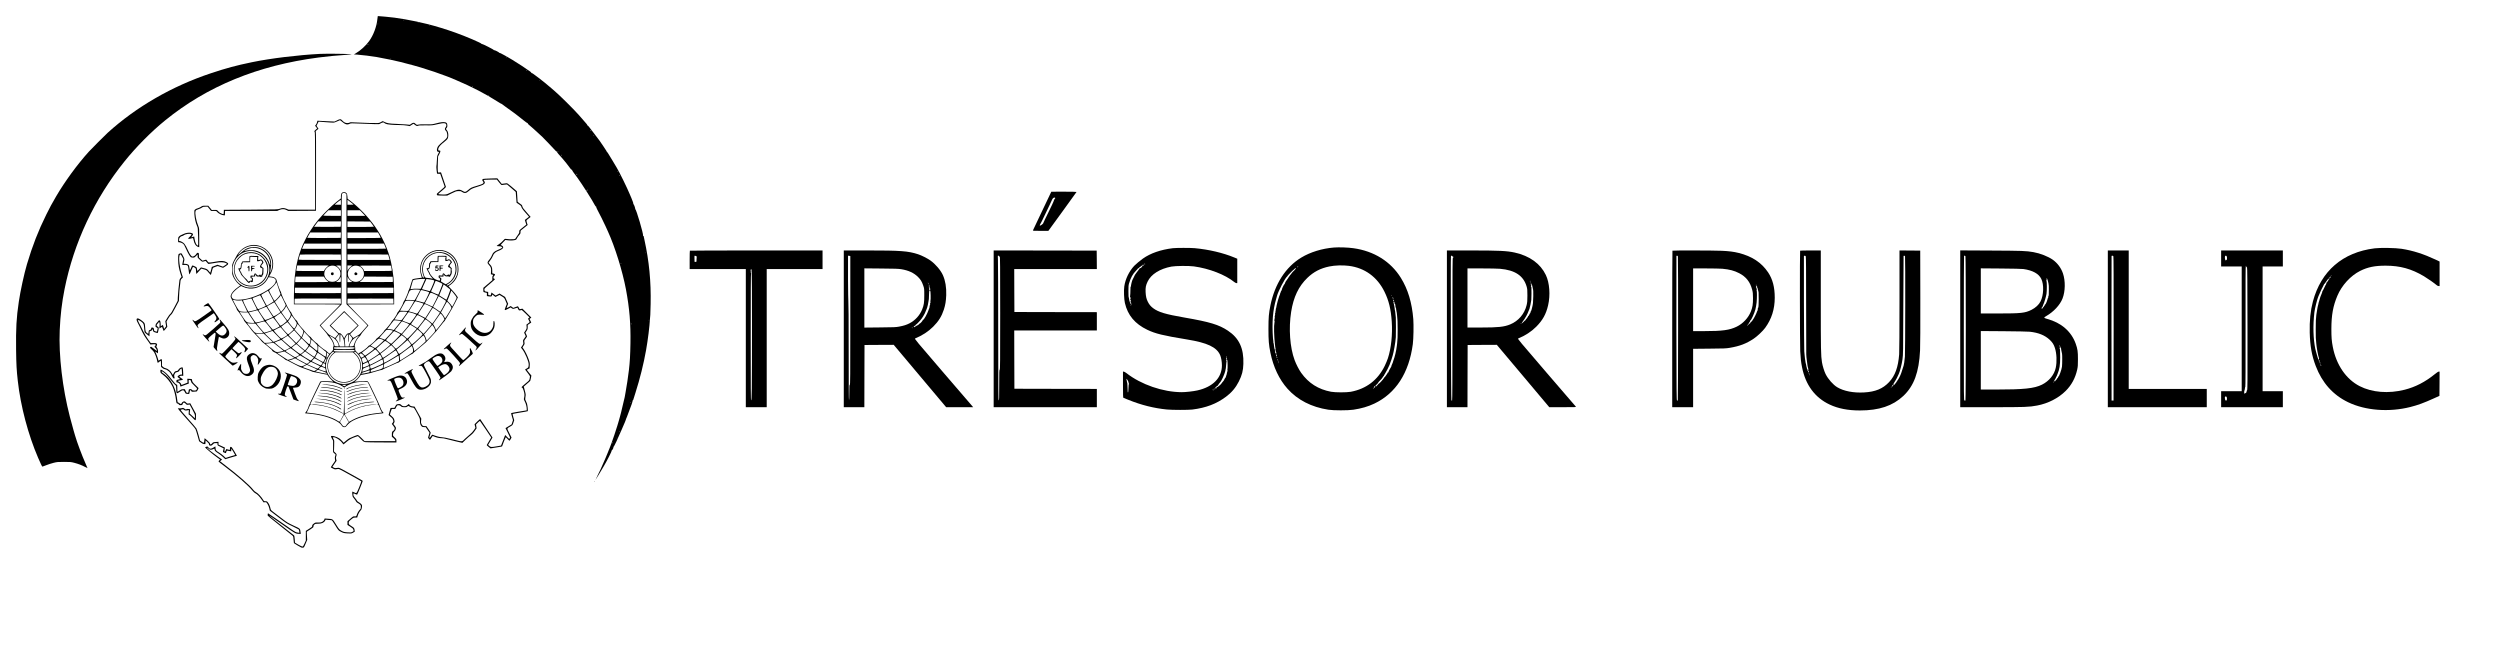 <?xml version="1.0" standalone="no"?>
<!DOCTYPE svg PUBLIC "-//W3C//DTD SVG 20010904//EN"
 "http://www.w3.org/TR/2001/REC-SVG-20010904/DTD/svg10.dtd">
<svg version="1.0" xmlns="http://www.w3.org/2000/svg"
 width="7656pt" height="2048pt" viewBox="0 0 7656 2048"
 preserveAspectRatio="xMidYMid meet">

<g transform="translate(0,2048) scale(0.1,-0.1)"
fill="#000000" stroke="none">
<path d="M11569 19987 c-3 -9 -7 -41 -13 -98 -22 -225 -122 -489 -251 -667
-105 -144 -266 -291 -415 -378 l-52 -31 103 -6 c124 -8 466 -50 587 -72 325
-60 572 -111 727 -151 299 -76 521 -136 630 -170 330 -102 550 -177 710 -239
33 -13 71 -27 85 -31 22 -6 119 -45 280 -114 485 -205 911 -426 1287 -667 62
-40 113 -69 113 -65 0 4 4 2 8 -4 4 -6 52 -41 107 -79 177 -121 435 -315 582
-438 45 -37 87 -66 95 -65 7 2 12 -3 10 -10 -1 -8 10 -23 25 -35 51 -40 244
-213 354 -317 32 -30 64 -60 71 -66 21 -17 363 -375 398 -416 18 -21 37 -35
43 -31 5 3 7 1 3 -5 -3 -5 18 -37 46 -69 61 -67 57 -62 123 -138 28 -32 57
-67 65 -78 8 -10 33 -41 55 -67 43 -52 130 -166 144 -189 5 -8 14 -10 21 -6 9
5 11 4 6 -3 -4 -6 19 -46 51 -89 31 -43 83 -114 116 -157 129 -175 462 -697
532 -836 16 -31 30 -48 37 -44 7 4 8 3 4 -5 -4 -6 13 -48 37 -94 64 -117 197
-385 250 -502 25 -55 58 -129 75 -165 215 -470 446 -1214 551 -1770 109 -585
148 -1049 138 -1648 -7 -386 -17 -566 -47 -824 -22 -192 -69 -503 -101 -673
-10 -55 -20 -113 -23 -130 -2 -16 -6 -37 -9 -45 -3 -8 -13 -49 -22 -90 -24
-110 -74 -320 -85 -360 -6 -19 -19 -69 -29 -110 -11 -41 -29 -104 -39 -140
-11 -36 -32 -105 -46 -155 -40 -134 -142 -437 -183 -545 -20 -52 -44 -115 -53
-140 -9 -25 -24 -62 -34 -82 -9 -21 -16 -39 -16 -42 0 -8 -146 -349 -189 -441
-23 -48 -41 -89 -41 -91 0 -3 -36 -76 -80 -164 -44 -88 -78 -160 -75 -160 2 0
43 66 91 147 48 82 117 198 154 258 95 156 262 484 256 502 -3 8 -2 12 3 9 12
-8 54 72 47 90 -3 8 -2 13 2 10 12 -7 135 253 252 530 40 93 83 193 96 223 13
29 24 57 24 62 0 4 5 20 12 36 6 15 12 30 12 33 1 3 4 10 8 15 7 12 85 219
148 394 22 62 38 117 34 122 -3 5 -1 9 5 9 5 0 13 10 16 23 4 12 33 105 65
207 139 437 251 887 325 1305 58 328 106 714 120 965 3 52 8 104 10 115 2 11
7 160 10 330 15 693 -46 1318 -190 1971 -14 61 -25 115 -25 118 0 4 -5 4 -12
0 -8 -5 -9 -2 -5 11 17 42 -215 828 -238 808 -4 -4 -5 -3 -2 4 9 14 -41 153
-55 153 -5 0 -7 4 -3 9 5 9 -21 88 -55 166 -10 22 -34 78 -53 125 -79 193
-324 692 -397 810 -5 8 -64 107 -131 220 -124 210 -176 288 -185 282 -3 -2 -9
0 -12 4 -4 4 -1 4 6 0 6 -4 12 -4 12 -1 0 3 -46 73 -102 156 -57 83 -110 160
-118 172 -24 36 -247 330 -267 352 -10 11 -36 43 -57 72 -22 29 -44 49 -49 46
-6 -3 -7 -2 -4 4 3 5 -4 20 -16 34 -12 13 -35 40 -51 59 -30 37 -121 141 -196
225 -178 198 -591 606 -755 745 -17 14 -77 66 -135 115 -92 80 -200 167 -335
271 -148 114 -207 154 -217 148 -6 -4 -8 -3 -5 4 4 5 -14 26 -40 44 -75 54
-237 164 -248 169 -5 2 -55 34 -110 70 -231 152 -570 344 -587 333 -6 -4 -8
-3 -5 3 7 11 -140 86 -154 77 -5 -3 -8 -1 -7 4 4 13 -352 194 -369 188 -8 -3
-12 -2 -9 3 11 18 -495 235 -799 342 -286 102 -593 196 -845 260 -442 112
-967 204 -1305 229 -77 6 -159 12 -182 15 -24 2 -43 4 -44 2z m808 -133 c-3
-3 -12 -4 -19 -1 -8 3 -5 6 6 6 11 1 17 -2 13 -5z m438 -72 c-3 -3 -11 0 -18
7 -9 10 -8 11 6 5 10 -3 15 -9 12 -12z m-1238 -44 c-3 -8 -6 -5 -6 6 -1 11 2
17 5 13 3 -3 4 -12 1 -19z m1590 -44 c-3 -3 -12 -4 -19 -1 -8 3 -5 6 6 6 11 1
17 -2 13 -5z m-1887 -576 c0 -4 -4 -8 -9 -8 -6 0 -12 4 -15 8 -3 5 1 9 9 9 8
0 15 -4 15 -9z m4235 -388 c3 -6 -1 -7 -9 -4 -18 7 -21 14 -7 14 6 0 13 -4 16
-10z m-3538 -56 c-3 -3 -12 -4 -19 -1 -8 3 -5 6 6 6 11 1 17 -2 13 -5z m4163
-344 c-8 -5 -19 -10 -25 -10 -5 0 -3 5 5 10 8 5 20 10 25 10 6 0 3 -5 -5 -10z
m397 -316 c-3 -3 -12 -4 -19 -1 -8 3 -5 6 6 6 11 1 17 -2 13 -5z m-2052 -183
c3 -5 2 -12 -3 -15 -5 -3 -9 1 -9 9 0 17 3 19 12 6z m485 -271 c0 -5 -2 -10
-4 -10 -3 0 -8 5 -11 10 -3 6 -1 10 4 10 6 0 11 -4 11 -10z m3125 -1070 c-3
-5 -1 -10 6 -10 7 0 10 -3 6 -6 -9 -9 -28 6 -22 17 4 5 8 9 11 9 3 0 2 -4 -1
-10z m76 -163 c-10 -9 -11 -8 -5 6 3 10 9 15 12 12 3 -3 0 -11 -7 -18z m-1071
-491 c0 -2 -7 -7 -16 -10 -8 -3 -12 -2 -9 4 6 10 25 14 25 6z m99 -131 c0 -5
-4 -3 -9 5 -5 8 -9 22 -9 30 0 16 17 -16 18 -35z m1731 -475 c0 -5 -2 -10 -4
-10 -3 0 -8 5 -11 10 -3 6 -1 10 4 10 6 0 11 -4 11 -10z m-1257 -90 c3 -11 1
-20 -4 -20 -5 0 -9 9 -9 20 0 11 2 20 4 20 2 0 6 -9 9 -20z m1300 -35 c-7 -21
-12 -19 -10 4 0 11 5 18 9 15 4 -3 5 -11 1 -19z m-973 -460 c0 -5 -5 -3 -10 5
-5 8 -10 20 -10 25 0 6 5 3 10 -5 5 -8 10 -19 10 -25z m-25 5 c3 -5 1 -10 -4
-10 -6 0 -11 5 -11 10 0 6 2 10 4 10 3 0 8 -4 11 -10z m1802 -1922 c-3 -8 -6
-5 -6 6 -1 11 2 17 5 13 3 -3 4 -12 1 -19z m-753 -324 c3 -8 2 -12 -4 -9 -6 3
-10 10 -10 16 0 14 7 11 14 -7z m853 -1746 c-3 -7 -5 -2 -5 12 0 14 2 19 5 13
2 -7 2 -19 0 -25z m-538 -113 c0 -5 -4 -3 -9 5 -5 8 -9 22 -9 30 0 16 17 -16
18 -35z m-19 -2389 c0 -3 -4 -8 -10 -11 -5 -3 -10 -1 -10 4 0 6 5 11 10 11 6
0 10 -2 10 -4z m-332 -901 c-3 -3 -9 2 -12 12 -6 14 -5 15 5 6 7 -7 10 -15 7
-18z m-91 -197 c-3 -8 -6 -5 -6 6 -1 11 2 17 5 13 3 -3 4 -12 1 -19z m-134
-138 c-3 -12 -8 -19 -11 -16 -5 6 5 36 12 36 2 0 2 -9 -1 -20z"/>
<path d="M9801 18830 c-689 -36 -1513 -137 -2086 -255 -491 -102 -774 -178
-1261 -340 -1186 -395 -2280 -1027 -3154 -1819 -81 -74 -506 -500 -580 -581
-350 -387 -736 -915 -1002 -1370 -140 -241 -188 -329 -302 -560 -245 -495
-420 -945 -590 -1515 -85 -286 -203 -826 -250 -1150 -74 -495 -91 -814 -83
-1480 6 -450 15 -616 52 -945 86 -774 317 -1646 622 -2355 74 -173 121 -270
132 -270 5 0 58 20 118 44 59 24 160 56 223 72 108 27 127 29 320 29 189 0
213 -2 311 -27 125 -32 237 -75 337 -129 39 -22 72 -37 72 -35 0 3 -28 67 -61
143 -110 247 -262 654 -319 853 -10 36 -30 103 -44 150 -24 77 -66 232 -117
430 -227 879 -343 1874 -310 2648 20 458 65 837 147 1252 284 1427 917 2776
1840 3921 354 440 814 905 1239 1250 1290 1049 2845 1687 4700 1928 260 34
590 66 835 81 91 5 170 11 175 11 6 1 -17 5 -50 10 -93 12 -731 18 -914 9z"/>
<path d="M10320 16793 l-75 -36 -155 7 c-85 3 -203 9 -262 13 l-107 6 -12 -47
c-6 -27 -23 -61 -36 -77 l-25 -29 33 -41 33 -41 -48 -42 c-44 -38 -46 -42 -32
-61 14 -18 15 -158 16 -1202 l0 -1183 -407 0 -408 0 -60 25 c-74 30 -133 31
-205 3 -55 -22 -61 -22 -885 -28 l-830 -5 -1 -63 c-1 -35 -4 -65 -7 -68 -8 -9
-77 16 -112 39 -16 11 -44 35 -61 55 -31 35 -32 35 -110 33 l-79 -2 -54 66
-54 65 -87 0 c-83 0 -91 -2 -138 -34 -28 -18 -73 -39 -101 -46 -27 -6 -62 -23
-77 -37 -26 -24 -26 -25 -22 -136 6 -123 42 -284 84 -373 23 -49 24 -63 31
-322 5 -239 4 -272 -9 -272 -37 0 -82 91 -100 203 l-11 75 -46 -14 c-25 -8
-48 -14 -50 -14 -1 0 11 16 28 35 51 58 38 91 -42 106 -57 11 -162 -7 -214
-36 -23 -13 -58 -28 -76 -34 -19 -6 -47 -25 -63 -42 -27 -28 -29 -36 -29 -102
l0 -72 47 -6 c59 -9 111 -40 137 -82 10 -18 38 -74 61 -126 50 -115 115 -227
144 -246 11 -8 40 -15 65 -15 39 0 49 5 94 50 27 28 51 50 52 50 1 0 0 -22 -3
-48 -4 -48 -4 -49 52 -102 87 -83 86 -82 142 -65 l49 15 42 -46 42 -47 58 7
c32 4 107 16 167 27 130 25 251 23 309 -5 20 -10 37 -22 37 -26 0 -5 -28 -26
-62 -47 l-62 -40 -83 30 -82 29 -87 -33 -88 -34 -18 -75 c-26 -109 -26 -109
-46 -85 -81 99 -74 94 -173 121 l-94 25 -54 -56 c-29 -31 -56 -53 -59 -51 -3
3 -7 28 -10 56 -5 51 -5 51 -63 81 -69 34 -85 36 -94 8 -12 -36 -57 -130 -61
-127 -2 3 -9 39 -15 81 -10 71 -14 78 -44 97 -22 13 -50 20 -85 20 -49 0 -52
1 -46 23 32 122 32 119 -14 209 -24 46 -47 86 -53 89 -5 4 -27 2 -48 -4 -51
-12 -54 -26 -53 -197 1 -149 22 -270 74 -430 l30 -91 -30 -32 c-16 -18 -32
-45 -34 -62 -17 -119 -48 -443 -51 -531 l-4 -106 -100 -191 c-70 -136 -107
-196 -125 -207 -15 -8 -54 -61 -90 -121 l-64 -106 13 -79 12 -79 -31 -39 -31
-40 -18 62 -19 62 -34 -21 -34 -21 0 60 c0 111 -38 157 -76 95 -10 -16 -31
-40 -47 -54 -22 -19 -30 -37 -34 -70 -5 -44 -4 -47 30 -66 l35 -21 -10 -53
c-5 -30 -11 -55 -12 -56 -1 -1 -20 3 -43 9 -40 10 -42 12 -48 58 -5 38 -11 49
-28 54 -45 12 -56 7 -59 -26 -2 -26 -9 -33 -38 -43 -33 -11 -35 -14 -40 -66
-3 -30 -9 -53 -13 -52 -4 1 -23 15 -42 30 -30 26 -36 37 -45 98 -5 39 -10 93
-10 120 0 31 -7 62 -19 82 -20 32 -101 97 -159 127 -83 43 -105 -9 -47 -114
19 -36 47 -90 62 -120 14 -30 49 -104 78 -165 29 -60 79 -146 112 -190 33 -44
77 -106 98 -138 l38 -57 78 6 c68 6 79 5 85 -10 4 -11 -2 -26 -16 -41 l-23
-25 28 -27 c28 -28 60 -91 51 -100 -2 -3 -44 27 -93 66 -88 71 -88 71 -108 51
-20 -20 -20 -20 31 -65 29 -24 65 -66 82 -92 34 -53 87 -202 97 -275 4 -27 12
-48 17 -48 6 0 26 14 45 30 18 17 38 30 43 30 6 0 10 -40 11 -92 l1 -93 39
-33 c26 -23 53 -36 81 -39 31 -4 60 -19 102 -52 49 -39 65 -60 104 -138 39
-79 49 -93 70 -93 20 0 23 4 18 23 -18 61 -17 76 3 116 12 23 27 43 34 45 7 2
31 9 55 15 34 10 45 19 57 46 12 31 58 66 69 54 2 -2 6 -43 7 -92 l4 -87 -28
0 c-35 0 -81 -23 -101 -52 -15 -21 -14 -23 25 -49 22 -14 40 -30 40 -35 0 -5
-24 -14 -53 -19 -52 -10 -53 -11 -56 -48 -3 -31 0 -37 17 -37 54 0 101 -49
101 -106 0 -17 4 -24 13 -21 6 2 65 24 130 48 l119 44 -5 52 c-6 56 1 64 43
53 19 -4 26 -14 31 -43 5 -30 22 -52 97 -122 88 -83 91 -87 79 -113 -16 -37
-25 -42 -82 -42 -40 0 -53 5 -70 24 -16 19 -27 23 -56 19 -36 -5 -37 -6 -44
-59 -6 -51 -8 -54 -35 -54 -25 0 -32 7 -54 55 l-25 55 -53 0 c-45 0 -60 -6
-109 -40 -32 -22 -60 -40 -63 -40 -3 0 -6 50 -6 110 0 88 -3 110 -14 110 -25
0 -73 49 -157 158 -45 59 -112 137 -150 173 -62 62 -161 129 -188 129 -15 0
-14 -82 2 -101 6 -9 35 -32 62 -51 113 -82 237 -234 301 -372 43 -93 91 -280
103 -402 10 -97 18 -114 53 -114 10 0 25 -11 34 -25 15 -22 23 -26 62 -23 41
3 45 6 56 38 16 51 49 53 93 5 31 -34 36 -36 77 -30 l43 7 82 -151 c76 -141
81 -155 81 -211 0 -33 -1 -60 -2 -60 -2 0 -38 33 -81 74 l-79 73 7 65 7 65
-45 7 c-31 5 -52 3 -66 -6 -14 -9 -25 -10 -35 -3 -66 49 -64 48 -111 35 -24
-7 -60 -9 -79 -6 -19 4 -37 3 -40 -2 -3 -5 83 -109 192 -231 108 -123 228
-257 265 -299 38 -42 75 -90 84 -107 9 -16 37 -106 63 -199 l47 -169 59 -43
c44 -32 69 -43 96 -44 l37 0 3 56 3 57 53 -48 c39 -35 52 -54 52 -75 0 -20 6
-29 23 -34 41 -11 54 -6 95 34 36 36 44 40 91 40 l51 0 0 -35 c0 -35 1 -36 95
-80 52 -24 95 -45 95 -47 0 -2 -7 -27 -14 -55 -15 -57 -16 -57 42 -77 l39 -14
14 40 c12 38 14 40 46 34 18 -3 48 -9 67 -12 l35 -6 3 43 3 43 58 -95 c31 -52
57 -98 57 -101 0 -3 -21 -11 -47 -17 -27 -6 -92 -26 -145 -43 l-97 -32 -63 60
c-35 33 -100 81 -145 108 -88 53 -103 73 -103 141 0 25 -2 45 -5 45 -3 0 -29
-16 -58 -35 -71 -48 -115 -48 -154 0 -27 35 -29 35 -63 24 -19 -7 -37 -14 -39
-15 -12 -10 231 -215 377 -319 l82 -59 -27 -28 c-32 -34 -47 -18 152 -168 398
-301 737 -596 867 -757 32 -40 68 -71 93 -82 50 -23 128 -103 194 -201 l51
-74 44 3 c43 2 44 2 79 -55 21 -33 43 -87 53 -130 l17 -73 256 -196 c250 -191
260 -198 436 -281 99 -47 185 -91 192 -97 6 -7 15 -34 18 -60 7 -47 7 -48 -16
-43 -13 3 -42 8 -63 11 -40 7 -93 42 -645 428 -123 86 -227 157 -232 157 -5 0
-9 -11 -9 -24 0 -13 -2 -30 -5 -38 -4 -9 123 -115 362 -303 202 -160 380 -302
396 -316 31 -27 30 -20 47 -230 0 -4 53 -38 118 -76 100 -60 122 -70 153 -66
40 5 36 -2 99 148 l38 90 -8 125 c-8 107 -7 126 6 135 9 6 56 36 105 67 83 54
89 60 89 91 0 26 7 39 32 57 26 19 42 23 102 21 111 -2 187 30 222 94 l16 31
72 -8 c39 -4 83 -7 98 -7 24 -1 37 -18 112 -138 114 -186 107 -178 194 -222
71 -36 85 -39 193 -46 111 -7 117 -6 166 19 29 14 54 29 57 34 2 4 -1 33 -7
63 -12 53 -13 55 -95 108 -82 54 -82 54 -82 97 0 41 3 46 72 104 70 58 73 60
129 60 l58 0 12 42 c16 60 54 133 93 176 27 30 34 48 40 99 6 58 5 63 -23 96
-17 18 -51 45 -75 58 -29 15 -50 35 -58 54 -7 16 -32 51 -56 77 -35 38 -45 57
-50 93 -5 52 -1 54 63 23 28 -14 48 -18 54 -12 15 15 173 404 169 416 -4 10
-95 63 -463 265 -269 149 -260 145 -329 132 -48 -9 -60 -7 -96 11 -22 11 -40
22 -40 25 0 2 29 44 64 94 l63 90 -12 48 c-10 39 -10 55 1 87 21 57 18 68 -27
111 l-41 40 5 167 c6 164 6 168 -18 210 -31 54 -31 58 3 58 70 0 206 -91 267
-180 15 -22 30 -40 34 -40 3 0 42 32 86 71 84 75 165 120 285 160 l71 23 89
-89 c87 -86 91 -89 147 -96 32 -4 257 -8 501 -8 l442 -1 0 52 c0 49 -2 53 -54
102 -54 51 -54 51 -49 101 4 41 11 56 38 80 19 17 37 44 40 60 4 17 9 37 11
46 3 9 -14 40 -37 70 l-42 53 21 36 c20 35 20 40 7 91 -12 45 -24 63 -75 109
l-60 55 23 75 c12 41 26 81 30 87 5 8 26 11 58 10 l50 -3 32 58 c30 56 33 58
71 58 31 0 47 -7 71 -29 27 -27 38 -30 98 -32 57 -2 73 1 99 21 25 18 34 21
47 11 32 -23 81 -41 115 -41 43 0 50 -10 151 -198 74 -140 75 -142 75 -217 0
-79 13 -119 53 -162 16 -18 31 -23 72 -23 l51 0 59 -86 58 -86 -12 -42 c-7
-22 -17 -58 -24 -79 -11 -35 -10 -39 20 -68 l31 -31 41 60 41 61 46 -19 c72
-31 157 -50 226 -50 39 0 96 -9 144 -24 43 -13 172 -45 286 -71 l207 -48 100
96 c55 53 129 118 165 144 43 33 81 75 117 129 l54 79 -9 58 -9 58 56 57 c49
49 59 55 70 42 8 -8 87 -124 177 -257 l162 -242 -58 -98 c-31 -54 -63 -107
-71 -119 -12 -19 -9 -24 47 -68 l61 -48 171 27 c178 27 188 30 188 45 0 11 98
262 106 269 2 3 28 -22 58 -54 29 -32 57 -56 62 -52 5 3 20 26 34 51 l25 46
-69 137 c-78 156 -81 135 35 204 67 39 67 39 91 114 l25 76 -27 92 c-15 51
-24 95 -21 99 4 4 107 23 231 43 123 19 228 39 232 43 11 11 -8 188 -26 238
-8 23 -24 60 -36 83 -20 40 -20 47 -9 116 12 72 12 78 -19 192 -18 65 -32 120
-32 124 0 3 43 40 96 84 52 43 99 85 103 94 5 9 14 48 21 88 l13 72 -73 86
c-39 47 -70 88 -69 89 2 2 23 13 45 24 l41 21 5 83 c5 76 2 92 -29 183 -40
115 -110 260 -159 328 l-34 47 34 53 c32 48 34 55 26 102 -9 56 -10 51 42 121
21 28 38 56 38 63 0 6 -11 34 -25 61 l-25 49 35 55 c31 48 35 63 35 119 l0 65
54 37 55 37 -27 55 -27 55 28 20 29 21 -137 137 -137 137 -37 -8 c-20 -5 -39
-9 -44 -9 -4 0 -17 20 -29 45 -12 25 -25 45 -30 45 -4 0 -37 -11 -74 -25 l-66
-25 -40 29 -39 29 -61 -34 c-34 -19 -63 -33 -65 -30 -2 2 8 32 22 67 l26 64
-46 105 -47 105 -85 52 -85 53 -60 -31 -61 -31 -31 23 c-17 12 -45 33 -63 47
l-32 24 -7 -29 c-13 -59 -16 -64 -31 -59 -8 3 -26 6 -39 6 -22 0 -24 4 -24 49
l0 50 -43 6 c-59 9 -67 15 -72 58 -5 35 -2 38 108 134 61 54 136 118 165 142
28 24 52 48 52 52 0 4 -10 9 -22 11 -35 5 -37 56 -3 88 38 35 33 56 -17 68
l-43 11 0 73 c0 100 -16 145 -70 198 -24 25 -45 48 -45 51 0 4 25 38 55 77 30
38 64 96 76 128 27 74 79 125 154 153 115 43 165 79 165 117 0 26 -43 64 -72
64 -13 0 3 22 60 80 l78 80 79 -10 c81 -11 175 -6 230 11 22 7 35 20 48 53 10
25 38 66 63 92 39 42 44 53 44 94 0 41 4 49 33 70 17 13 67 52 109 87 l77 64
-20 56 c-10 31 -19 64 -19 74 0 10 27 37 65 64 36 25 65 48 65 51 0 3 -43 54
-97 112 -121 134 -151 175 -159 219 -6 30 -17 42 -75 80 -41 26 -69 51 -69 61
0 9 -5 83 -10 165 l-10 147 -38 34 c-20 18 -86 75 -147 126 -102 86 -112 91
-145 86 -19 -3 -58 -8 -85 -11 l-50 -7 -68 86 -68 85 -212 -6 c-117 -3 -220
-10 -229 -15 -24 -12 -23 -51 2 -73 28 -26 21 -55 -18 -78 -18 -10 -94 -37
-169 -59 -162 -47 -190 -60 -266 -127 -67 -59 -95 -69 -134 -48 -15 8 -46 24
-68 36 -73 39 -160 22 -324 -62 -90 -46 -127 -59 -176 -64 -67 -6 -215 4 -214
15 0 4 54 52 120 106 66 54 118 104 116 110 -2 6 -37 109 -78 229 l-74 218
-45 -3 -44 -3 -9 55 c-4 30 -4 141 1 246 l8 192 39 75 c43 83 42 107 -5 107
-27 0 -30 3 -30 30 0 66 56 135 197 243 34 26 72 61 83 78 45 62 35 222 -16
270 -29 27 -31 50 -4 74 15 14 20 31 20 69 -1 80 -32 106 -127 106 -55 0 -163
-21 -283 -55 -43 -13 -99 -16 -255 -14 -135 2 -209 -1 -228 -9 -32 -14 -58 -4
-94 35 -30 32 -66 29 -119 -9 l-44 -31 -112 11 c-62 6 -196 14 -298 17 -208 6
-297 21 -370 62 -42 24 -53 26 -67 15 -10 -7 -38 -22 -63 -34 -44 -21 -53 -21
-335 -15 -159 4 -355 12 -433 17 -123 8 -147 8 -165 -5 -12 -9 -43 -15 -72
-15 -58 0 -102 23 -156 81 -45 48 -63 49 -159 2z m157 -43 c97 -83 156 -99
231 -61 36 18 48 18 347 5 171 -8 367 -15 436 -16 122 -3 127 -2 167 25 42 27
95 36 107 17 4 -6 24 -20 47 -31 44 -23 224 -38 443 -39 66 0 159 -7 208 -16
l87 -16 53 36 c29 20 55 36 59 36 3 0 25 -16 48 -35 44 -37 68 -42 103 -23 15
8 85 11 224 9 201 -2 202 -2 355 34 215 52 278 43 278 -38 0 -17 -11 -42 -26
-60 -28 -34 -26 -69 5 -96 27 -24 38 -50 46 -107 13 -97 -2 -122 -130 -229
-121 -101 -155 -139 -174 -194 -24 -73 -10 -121 36 -121 l23 0 -32 -62 c-31
-60 -33 -70 -40 -208 -3 -80 -10 -155 -14 -168 -3 -13 -1 -70 6 -127 l14 -104
49 -3 49 -3 63 -181 c34 -99 65 -189 69 -200 5 -16 -17 -39 -119 -123 -106
-88 -124 -107 -119 -125 4 -12 11 -24 17 -28 6 -3 75 -7 155 -7 l145 -2 135
68 c122 62 141 68 206 71 64 3 75 1 110 -23 78 -53 132 -47 211 25 70 64 104
80 265 130 158 48 211 75 224 113 8 22 6 33 -13 57 -12 17 -20 34 -17 38 3 5
94 9 203 11 l198 2 68 -86 c57 -71 73 -86 90 -81 12 3 52 8 88 12 l65 6 131
-111 c73 -61 134 -114 137 -119 3 -5 8 -79 12 -165 4 -85 10 -160 13 -165 3
-5 36 -28 74 -51 37 -24 67 -49 67 -57 0 -30 43 -97 113 -176 40 -45 84 -96
100 -114 l27 -33 -62 -47 c-35 -26 -64 -48 -65 -49 -2 -1 8 -34 21 -73 l24
-70 -109 -89 c-110 -87 -110 -88 -108 -128 2 -35 -4 -49 -40 -95 -23 -29 -51
-70 -62 -91 -17 -35 -23 -38 -76 -45 -52 -6 -182 0 -243 11 -21 4 -33 -6 -75
-55 -28 -34 -81 -80 -122 -107 -40 -25 -73 -50 -73 -55 0 -4 29 -8 64 -8 49 0
69 -5 87 -20 l24 -20 -23 -17 c-12 -10 -65 -36 -118 -58 -111 -46 -150 -82
-183 -170 -12 -32 -39 -79 -60 -104 -87 -106 -89 -120 -26 -188 58 -63 69 -97
62 -199 l-5 -84 34 -6 c35 -6 44 -24 21 -42 -8 -7 -12 -33 -11 -72 l1 -60
-138 -118 -138 -117 -1 -63 c0 -41 4 -64 13 -67 6 -2 31 -9 55 -15 l42 -11 0
-48 0 -48 46 -7 c88 -12 100 -9 110 25 l9 30 48 -37 48 -38 63 31 62 31 60
-37 c87 -52 88 -52 128 -150 l37 -89 -36 -88 c-24 -60 -32 -91 -25 -98 7 -7
37 4 94 34 l84 45 31 -23 c37 -27 43 -27 116 -2 32 11 59 19 60 18 2 -2 12
-22 24 -46 23 -46 28 -47 101 -26 10 2 60 -41 130 -112 l115 -115 -23 -19 -23
-19 26 -50 c14 -28 25 -52 25 -55 0 -2 -22 -21 -49 -41 l-50 -36 5 -61 c4 -58
2 -64 -36 -124 l-41 -62 25 -51 c14 -28 26 -54 26 -58 0 -4 -20 -34 -44 -66
-43 -57 -43 -58 -34 -113 8 -54 8 -57 -30 -112 l-39 -57 42 -53 c82 -104 195
-369 195 -457 0 -86 -9 -104 -61 -131 -27 -13 -49 -27 -49 -31 0 -3 34 -48 75
-99 41 -51 75 -102 75 -113 0 -11 -5 -43 -11 -70 -10 -49 -16 -55 -129 -148
-65 -54 -119 -103 -119 -109 -1 -7 8 -14 18 -17 14 -3 27 -28 46 -88 29 -93
33 -145 15 -220 -12 -48 -11 -53 20 -112 34 -64 60 -165 60 -233 l0 -41 -240
-39 c-150 -24 -240 -43 -240 -50 0 -6 13 -56 30 -110 l29 -99 -21 -66 -21 -65
-93 -57 -94 -58 70 -139 c39 -77 70 -146 70 -154 0 -7 -7 -20 -16 -27 -15 -12
-24 -6 -75 50 -33 35 -59 62 -59 60 -1 -2 -29 -76 -63 -164 l-63 -160 -124
-22 c-177 -30 -193 -30 -236 10 l-36 32 67 113 67 113 -183 276 c-101 151
-187 280 -191 287 -5 7 -38 -20 -91 -72 l-84 -84 13 -55 13 -56 -49 -72 c-31
-46 -74 -92 -117 -126 -37 -29 -107 -91 -155 -137 -103 -99 -52 -98 -403 -11
-166 41 -260 59 -304 59 -56 0 -171 30 -283 75 -13 5 -25 -5 -48 -44 -51 -82
-68 -58 -30 41 11 29 20 59 20 66 0 6 -30 55 -66 107 l-66 95 -52 0 c-57 0
-70 9 -100 68 -14 27 -16 47 -11 97 l7 63 -103 185 -103 185 -54 5 c-59 6
-102 29 -109 58 -7 25 -8 25 -57 -16 -37 -30 -51 -35 -95 -35 -44 0 -56 5 -90
35 -37 34 -41 35 -95 29 -55 -7 -57 -8 -87 -60 l-30 -54 -59 0 c-47 0 -60 -3
-64 -17 -3 -10 -17 -60 -31 -110 l-25 -93 39 -35 c22 -20 50 -44 64 -55 14
-12 29 -38 36 -66 11 -43 10 -48 -15 -81 l-26 -34 46 -60 c41 -53 46 -64 40
-94 -3 -19 -16 -40 -29 -49 -50 -33 -55 -44 -55 -119 l0 -72 49 -40 c32 -26
50 -50 53 -67 l5 -28 -471 0 -471 0 -95 95 c-52 52 -102 95 -112 95 -19 0
-199 -70 -257 -100 -20 -10 -68 -45 -107 -78 l-71 -60 -42 49 c-23 27 -66 65
-94 85 -81 54 -234 94 -252 65 -3 -5 10 -38 30 -74 l35 -64 0 -174 0 -175 39
-38 39 -38 -14 -42 c-11 -29 -13 -55 -8 -86 5 -25 8 -50 7 -56 0 -6 -30 -52
-67 -101 -36 -50 -66 -95 -66 -100 0 -6 28 -24 63 -40 58 -29 66 -30 114 -21
29 6 62 8 75 4 21 -5 145 -73 543 -295 72 -40 133 -76 138 -80 4 -4 -26 -88
-67 -187 -83 -198 -75 -190 -157 -149 -26 13 -49 22 -52 19 -5 -6 0 -100 9
-141 2 -13 24 -44 47 -71 24 -26 49 -63 56 -81 9 -20 28 -39 51 -51 21 -10 51
-31 69 -45 27 -24 31 -33 31 -79 0 -43 -4 -57 -25 -76 -35 -33 -80 -107 -95
-155 -18 -57 -25 -62 -72 -58 -41 4 -47 1 -130 -72 l-88 -76 0 -57 0 -57 85
-54 c72 -45 86 -59 95 -90 13 -49 15 -45 -32 -69 -40 -21 -50 -21 -153 -13
-101 8 -115 12 -179 47 -68 39 -70 41 -166 194 -110 175 -92 163 -255 175
l-93 7 -11 -34 c-7 -22 -26 -43 -53 -61 -42 -27 -64 -31 -168 -28 -48 1 -61
-3 -102 -34 -40 -29 -48 -41 -48 -68 0 -30 -7 -36 -98 -93 l-97 -61 0 -149 0
-149 -41 -90 c-30 -68 -45 -91 -61 -93 -13 -2 -65 23 -126 58 l-105 62 -7 107
c-6 81 -12 109 -24 117 -9 7 -109 85 -222 175 -113 90 -283 224 -377 298 -94
74 -170 137 -167 139 2 2 183 -121 402 -274 428 -300 409 -290 542 -293 l33
-1 -7 48 c-17 121 -3 108 -217 207 -178 84 -203 99 -352 214 -89 67 -202 154
-252 192 -89 68 -91 70 -103 127 -16 73 -42 132 -78 177 -25 31 -33 35 -73 35
-41 0 -48 3 -65 33 -57 98 -167 216 -228 245 -25 12 -57 41 -79 69 -102 135
-465 453 -872 763 l-149 114 32 27 32 26 -123 86 c-144 100 -338 254 -338 268
0 16 13 10 46 -22 37 -36 82 -42 133 -16 45 22 51 21 51 -6 0 -37 27 -65 118
-123 48 -31 115 -83 149 -117 l62 -60 113 36 c62 20 142 43 177 51 34 8 64 16
66 18 2 2 -34 64 -79 138 -69 114 -86 135 -107 135 -22 0 -24 -5 -27 -47 -2
-27 -4 -48 -5 -48 -1 0 -26 7 -56 14 l-53 15 -16 -40 c-8 -21 -21 -39 -29 -39
-15 0 -16 28 -4 84 l9 38 -99 46 -99 45 0 44 0 43 -82 -6 c-79 -6 -84 -8 -111
-40 -34 -41 -67 -46 -67 -10 0 17 -22 44 -79 95 -43 39 -81 71 -84 71 -2 0 -8
-31 -11 -70 -8 -82 -15 -85 -83 -36 l-48 34 -44 164 c-24 90 -54 181 -66 204
-13 22 -130 159 -260 304 -158 177 -231 266 -223 271 7 4 28 10 46 14 27 6 38
3 57 -15 25 -24 48 -27 108 -15 l39 8 -3 -66 -4 -66 41 -29 c22 -16 65 -57 96
-92 77 -86 88 -81 88 44 l0 95 -62 113 c-34 62 -73 134 -87 161 l-26 47 -47
-6 c-45 -6 -49 -5 -81 30 -19 20 -42 36 -51 36 -31 0 -76 -30 -82 -55 -8 -31
-43 -34 -68 -6 -10 11 -28 21 -40 23 -18 3 -22 12 -28 68 -30 265 -103 465
-235 638 -55 72 -152 163 -213 198 -16 10 -30 26 -30 36 0 25 11 23 56 -11 62
-45 109 -95 212 -225 53 -67 113 -137 135 -156 l38 -35 4 -104 c5 -143 11
-148 104 -83 97 68 126 67 161 -5 24 -51 25 -51 75 -55 27 -3 53 -2 58 2 4 4
10 30 14 58 7 59 31 71 52 26 11 -25 15 -26 64 -20 29 3 65 6 80 6 24 0 32 8
53 53 l24 52 -94 91 c-90 86 -101 104 -108 164 -3 24 -7 25 -74 28 l-70 3 4
-59 4 -59 -91 -37 c-103 -41 -101 -40 -101 -24 0 25 -46 79 -77 90 -18 7 -33
15 -33 19 0 4 33 13 73 20 107 18 109 20 38 68 -33 23 -61 46 -61 50 0 15 59
31 90 24 l30 -5 0 63 c0 35 -3 94 -7 131 -5 58 -9 68 -25 68 -40 0 -87 -29
-113 -69 -14 -24 -33 -41 -44 -41 -49 0 -81 -22 -102 -71 -12 -27 -25 -49 -29
-49 -3 0 -17 23 -30 50 -30 65 -130 145 -193 155 -27 5 -54 18 -75 38 l-32 31
0 103 c0 117 -6 124 -72 79 l-35 -23 -23 79 c-12 43 -36 106 -51 139 -16 34
-29 63 -29 66 0 2 19 -9 42 -27 l43 -31 3 43 c4 52 -13 113 -38 138 -17 17
-18 22 -5 47 19 35 19 44 1 69 -12 16 -27 19 -98 19 l-83 0 -83 115 c-52 73
-107 165 -148 250 -35 74 -70 144 -76 155 -75 130 -113 224 -76 187 7 -7 19
-12 28 -12 8 0 41 -20 72 -45 66 -51 73 -69 83 -214 3 -52 10 -101 14 -109 4
-7 39 -38 77 -67 l69 -54 3 75 3 76 39 15 c32 13 40 21 40 41 0 35 13 19 25
-30 10 -38 13 -41 70 -59 33 -10 65 -19 70 -19 10 0 35 115 35 159 0 11 -15
28 -34 39 -41 24 -40 51 5 96 16 15 29 32 29 37 0 5 4 9 10 9 16 0 23 -71 13
-137 -5 -34 -8 -63 -6 -63 2 0 21 11 41 25 20 14 39 25 43 25 3 0 14 -27 24
-60 10 -34 21 -63 25 -65 4 -2 31 25 59 61 l53 66 -12 82 -12 82 58 98 c34 57
68 103 83 111 19 9 56 70 132 217 l107 203 6 160 c3 88 11 189 17 225 5 36 14
109 19 164 8 95 10 100 45 136 l36 37 -30 89 c-94 279 -116 635 -38 611 5 -1
25 -33 45 -71 l36 -68 -17 -82 c-9 -44 -17 -86 -17 -93 0 -8 18 -9 58 -6 42 4
67 1 89 -10 27 -14 31 -23 37 -72 15 -127 29 -205 37 -205 5 0 9 4 9 10 0 5
22 57 50 115 l49 106 39 -20 c44 -22 52 -36 52 -89 0 -20 3 -54 6 -75 l7 -37
76 82 77 82 80 -23 c78 -22 80 -24 139 -96 33 -41 63 -74 67 -75 4 0 12 19 18
43 33 127 44 163 51 173 5 6 39 21 77 34 l68 23 82 -27 82 -28 78 49 c99 63
103 84 23 127 -79 42 -159 45 -335 12 -156 -29 -211 -32 -223 -12 -4 7 -20 27
-34 44 l-27 31 -56 -16 -56 -16 -54 49 -54 49 -1 67 c-1 64 -2 68 -27 74 -19
5 -29 2 -36 -9 -35 -64 -104 -113 -144 -103 -29 8 -75 74 -120 174 -49 109
-83 171 -116 214 -29 37 -116 88 -151 88 -17 0 -19 5 -14 47 4 37 12 54 36 75
17 15 41 28 53 28 11 0 36 11 54 25 55 42 189 60 230 31 18 -14 16 -17 -41
-70 -74 -69 -68 -85 23 -62 33 9 64 16 69 16 4 0 14 -28 20 -62 23 -118 73
-190 151 -213 l22 -6 0 291 c0 287 0 291 -25 350 -69 164 -113 403 -85 469 10
26 24 34 91 56 44 15 93 38 108 51 25 20 40 24 99 24 l70 0 52 -65 52 -65 81
0 c81 0 82 0 110 -35 32 -40 134 -92 192 -97 l40 -3 3 68 3 67 798 0 799 0 58
27 c82 37 161 38 229 0 l50 -27 425 2 425 3 3 1198 c1 836 -1 1204 -9 1218 -8
16 -6 23 13 38 13 10 34 27 47 38 l23 19 -30 45 -30 45 31 64 32 65 220 -17
c121 -10 234 -16 250 -13 17 3 64 21 105 40 41 19 78 35 82 35 3 0 33 -22 65
-50z"/>
<path d="M10490 14587 c-35 -18 -50 -53 -50 -123 l0 -60 -127 -100 c-153 -118
-468 -429 -580 -571 -305 -384 -510 -783 -613 -1192 -84 -333 -120 -678 -120
-1148 l0 -233 710 0 c391 0 710 -3 710 -7 0 -5 -142 -150 -315 -323 l-315
-315 119 -135 c65 -74 117 -139 114 -143 -3 -4 22 -37 55 -72 64 -67 128 -183
138 -247 4 -25 1 -43 -9 -58 -11 -16 -13 -29 -7 -46 13 -33 -5 -70 -59 -121
l-44 -43 -34 21 c-18 11 -42 32 -53 47 -12 15 -37 34 -55 42 -46 20 -223 167
-230 191 -4 10 -13 19 -21 19 -19 0 -164 139 -175 168 -5 12 -19 26 -32 31
-24 9 -157 146 -186 191 -8 14 -34 43 -56 65 -63 63 -136 162 -147 201 -5 21
-18 38 -32 43 -25 10 -146 187 -146 214 0 10 -11 28 -24 40 -27 26 -121 185
-137 235 -6 19 -18 42 -26 51 -26 31 -125 256 -131 296 -2 22 -13 50 -24 61
-20 23 -118 301 -118 336 0 30 -61 85 -107 97 -22 6 -59 12 -82 13 -22 1 -41
2 -41 3 0 2 16 29 35 61 48 80 74 154 86 244 31 248 -98 484 -326 596 -174 85
-348 84 -525 -2 -94 -46 -211 -160 -255 -249 -16 -33 -44 -84 -63 -113 -18
-29 -45 -83 -60 -120 -24 -61 -26 -79 -26 -202 0 -118 3 -143 23 -195 34 -87
104 -188 171 -247 l59 -51 -67 -47 c-125 -89 -203 -177 -223 -251 -12 -45 -12
-47 41 -150 29 -57 72 -139 96 -181 24 -43 44 -87 44 -98 0 -11 15 -36 34 -54
18 -19 51 -63 72 -98 21 -34 55 -87 76 -117 21 -30 38 -62 38 -71 0 -9 14 -29
31 -46 34 -32 185 -222 209 -263 8 -14 75 -87 148 -161 73 -74 140 -147 148
-163 8 -15 32 -38 52 -51 21 -13 78 -59 128 -102 49 -44 101 -89 117 -100 15
-12 27 -26 27 -31 0 -17 45 -52 80 -64 19 -7 51 -24 70 -39 19 -15 77 -55 129
-89 52 -34 106 -73 119 -87 14 -13 33 -24 42 -24 10 0 47 -16 82 -36 34 -20
116 -62 180 -94 64 -32 123 -62 130 -66 7 -5 40 -18 73 -30 236 -84 321 -116
329 -125 6 -5 20 -9 32 -9 12 0 78 -13 146 -29 68 -17 158 -35 201 -42 l78
-12 35 -53 c19 -29 63 -79 97 -110 56 -52 59 -57 32 -51 -53 12 -299 19 -339
10 l-38 -8 -170 -350 c-94 -193 -176 -374 -184 -403 -17 -63 -54 -138 -88
-180 -15 -16 -26 -32 -26 -35 0 -2 39 -8 88 -11 384 -30 705 -120 920 -259 38
-25 78 -57 88 -72 55 -77 65 -85 106 -85 33 0 45 6 67 32 69 84 122 126 216
175 196 101 489 178 770 203 166 15 164 14 133 48 -32 34 -75 119 -95 186 -8
28 -91 210 -185 403 -170 351 -171 353 -206 359 -36 7 -277 -2 -347 -12 l-40
-6 50 40 c28 22 72 69 98 105 l47 64 123 22 c124 22 162 32 369 95 64 20 126
36 139 36 12 0 30 6 38 14 9 8 52 29 96 46 44 18 145 63 224 101 79 38 148 66
153 63 6 -4 22 6 37 21 14 15 75 56 134 91 60 35 135 82 168 105 33 22 73 45
89 50 15 6 31 16 33 24 3 7 50 48 104 91 84 68 236 195 283 237 8 7 76 78 151
158 141 149 197 215 325 381 40 53 80 101 88 105 8 4 21 24 30 43 8 19 56 98
106 175 49 77 133 225 186 329 l96 189 -49 71 c-26 39 -92 116 -145 170 -54
55 -97 100 -95 101 203 126 307 302 307 523 0 256 -159 474 -405 558 -199 67
-428 16 -583 -131 -78 -73 -123 -144 -159 -247 -37 -106 -37 -251 1 -361 14
-42 26 -79 26 -81 0 -2 -35 -6 -77 -10 -91 -8 -202 -30 -213 -42 -4 -5 -18
-45 -30 -89 -29 -106 -70 -225 -87 -250 -7 -11 -13 -27 -13 -37 0 -28 -101
-257 -126 -288 -13 -15 -24 -35 -24 -44 0 -36 -119 -248 -161 -288 -16 -15
-29 -36 -29 -48 0 -23 -100 -175 -135 -205 -13 -11 -28 -31 -33 -45 -13 -35
-165 -223 -196 -244 -14 -9 -26 -22 -26 -29 0 -22 -175 -209 -211 -226 -19 -9
-36 -26 -39 -39 -6 -28 -188 -192 -213 -192 -10 0 -25 -13 -34 -29 -19 -32
-213 -181 -237 -181 -8 0 -25 -10 -36 -22 l-20 -22 -52 51 c-50 51 -52 53 -50
107 1 30 -3 58 -8 61 -15 9 -12 46 9 108 25 72 76 150 135 209 27 26 45 51 42
56 -3 6 46 69 110 142 l116 132 -28 31 c-16 18 -155 159 -309 314 -154 156
-282 288 -284 294 -1 5 3 10 10 8 8 -1 326 -1 707 0 l692 1 0 283 c0 434 -24
681 -96 1011 -85 383 -256 762 -497 1100 -201 283 -487 579 -752 778 l-80 61
-6 75 c-6 69 -10 79 -38 104 -34 30 -71 35 -111 15z m95 -32 l25 -24 0 -1683
0 -1683 320 -320 c176 -176 320 -324 320 -329 0 -5 -19 -30 -42 -55 -24 -26
-77 -86 -118 -134 -57 -67 -89 -96 -134 -119 -33 -16 -77 -42 -98 -56 -21 -13
-40 -23 -42 -21 -2 2 -24 30 -49 61 l-46 57 131 131 132 131 -222 222 -222
222 -222 -223 -223 -223 134 -129 134 -129 -34 -38 c-19 -21 -41 -49 -50 -62
l-15 -24 -70 41 c-38 23 -82 46 -99 53 -19 7 -76 64 -152 152 l-123 142 320
320 320 320 0 1677 c0 1211 3 1684 11 1702 22 48 78 58 114 21z m-145 -270 l0
-75 -97 0 c-85 0 -95 2 -83 14 28 28 165 135 173 136 4 0 7 -34 7 -75z m320
-14 c30 -24 59 -48 65 -53 5 -4 -35 -8 -88 -8 l-97 0 0 76 0 75 33 -22 c17
-12 57 -43 87 -68z m-320 -316 l0 -85 -270 0 c-148 0 -270 3 -270 7 0 4 35 43
77 85 l78 78 192 0 193 0 0 -85z m614 53 c17 -18 54 -57 80 -85 l49 -53 -272
0 -271 0 0 85 0 85 190 0 191 0 33 -32z m-614 -388 c0 -55 -4 -82 -13 -85 -6
-3 -191 -4 -410 -3 l-398 3 61 83 61 82 349 0 350 0 0 -80z m952 0 c32 -41 58
-78 58 -82 0 -5 -182 -8 -405 -8 l-405 0 0 85 0 85 347 -2 347 -3 58 -75z
m-954 -342 l-3 -83 -512 -3 c-282 -1 -513 1 -513 6 0 4 20 42 45 85 l45 77
471 0 470 0 -3 -82z m1180 8 c23 -40 42 -78 42 -84 0 -9 -132 -12 -510 -12
l-510 0 0 85 0 85 468 0 467 0 43 -74z m-1178 -346 l0 -80 -595 0 -595 0 20
51 c11 28 27 64 35 80 l16 29 559 0 560 0 0 -80z m1349 6 c17 -41 31 -77 31
-80 0 -3 -265 -6 -590 -6 l-590 0 0 80 0 80 559 0 559 0 31 -74z m-3884 -8
c72 -16 130 -43 201 -93 144 -103 234 -276 234 -450 0 -76 -22 -182 -49 -232
l-20 -38 5 40 c3 22 10 69 16 105 24 137 11 244 -43 354 -62 125 -165 214
-302 263 -60 22 -89 26 -172 26 -143 -1 -250 -42 -355 -137 -62 -56 -130 -108
-130 -100 0 16 82 114 122 146 145 116 313 155 493 116z m-11 -63 c199 -52
347 -214 377 -412 15 -99 8 -134 -13 -67 -81 258 -302 425 -564 425 -58 0
-115 -6 -150 -16 -31 -9 -58 -14 -61 -12 -12 12 122 72 202 90 45 10 155 6
209 -8z m-107 -90 c268 -51 463 -285 463 -555 0 -187 -101 -372 -256 -470 -94
-59 -163 -81 -274 -87 -120 -7 -188 7 -292 59 -172 86 -288 259 -304 452 -25
285 178 550 459 601 96 18 112 18 204 0z m5797 -1 c201 -51 370 -218 417 -414
17 -69 16 -198 0 -270 -30 -125 -127 -262 -234 -331 -49 -32 -63 -37 -79 -28
-19 10 -16 13 28 39 162 92 263 266 263 450 1 103 -10 150 -51 237 -42 90
-148 196 -238 240 -246 118 -533 38 -682 -191 -91 -141 -105 -331 -37 -493
l18 -43 -23 0 c-19 0 -26 10 -43 63 -30 89 -34 111 -34 197 0 151 56 285 161
390 142 142 348 202 534 154z m-54 -54 c100 -16 216 -77 284 -151 94 -101 137
-209 137 -344 0 -182 -101 -354 -255 -436 l-46 -24 -62 34 c-76 41 -93 55 -83
71 4 7 9 28 10 47 2 28 -3 37 -27 50 -49 30 -39 37 44 33 l47 -2 3 39 3 38 17
-31 c14 -25 26 -33 59 -38 25 -4 46 -3 52 3 7 7 14 5 23 -6 10 -15 16 -15 38
-5 16 7 26 20 26 32 0 11 6 23 14 26 17 7 31 107 18 131 -7 11 -7 26 0 42 8
23 5 29 -26 54 -20 16 -36 38 -36 49 0 11 16 40 37 64 l36 45 -29 42 c-31 43
-75 60 -97 38 -6 -6 -19 -11 -30 -11 -16 0 -18 7 -15 61 l3 61 -110 4 c-60 2
-122 1 -137 -2 -28 -6 -28 -6 -28 -85 l0 -80 -103 2 c-110 3 -127 -2 -127 -31
0 -10 -7 -20 -15 -24 -11 -4 -15 -21 -15 -66 0 -81 -11 -101 -50 -93 -17 3
-30 3 -30 1 0 -13 45 -106 61 -127 11 -13 19 -31 19 -41 0 -9 9 -25 20 -35 11
-10 20 -23 20 -29 0 -5 19 -30 43 -54 29 -31 36 -42 22 -38 -58 16 -115 26
-161 26 -62 0 -76 13 -105 96 -29 82 -35 201 -15 288 42 179 198 332 379 371
77 17 105 17 187 5z m-3092 -127 l3 -83 -652 0 c-581 0 -651 2 -645 15 3 9 13
44 22 78 9 34 18 65 21 69 2 5 284 7 626 6 l622 -3 3 -82z m1463 32 c9 -27 20
-65 24 -82 l7 -33 -646 0 -646 0 0 85 0 85 623 -2 622 -3 16 -50z m1749 -24
c0 -4 -5 -22 -11 -40 -8 -23 -8 -35 0 -45 8 -10 9 -16 1 -21 -6 -3 -8 -10 -5
-15 6 -10 76 -1 90 11 18 18 45 8 60 -21 20 -38 21 -34 -20 -79 -20 -22 -35
-43 -34 -48 1 -4 -2 -17 -6 -27 -5 -12 -5 -21 1 -23 32 -11 79 -43 76 -53 -3
-12 -3 -32 -2 -102 1 -36 -5 -52 -24 -73 -23 -24 -25 -25 -34 -8 -10 17 -12
17 -35 -5 -29 -27 -64 -19 -91 23 -25 38 -60 31 -64 -12 l-3 -32 -54 4 c-48 4
-55 2 -60 -16 -10 -31 2 -66 26 -72 16 -4 20 -12 17 -39 -3 -29 -6 -33 -28
-30 -48 5 -135 43 -167 72 -51 46 -123 139 -123 160 0 10 -5 22 -10 25 -9 5
-50 82 -50 93 0 2 8 1 18 -2 26 -9 52 51 52 119 0 42 3 55 15 55 9 0 15 9 15
23 0 22 2 22 112 22 l113 0 3 83 3 82 109 0 c61 0 110 -4 110 -9z m-3638 -307
c-29 -25 -62 -64 -73 -85 l-19 -39 -426 0 c-400 0 -425 1 -421 18 3 9 8 35 11
57 4 22 9 52 12 68 l6 27 481 0 482 0 -53 -46z m276 17 c154 -80 186 -279 64
-400 -66 -66 -157 -88 -253 -61 -86 24 -169 137 -169 231 0 187 196 313 358
230z m148 16 c3 -8 4 -45 2 -83 l-3 -69 -19 37 c-18 38 -88 108 -106 108 -6 0
-10 5 -10 10 0 16 130 13 136 -3z m296 -33 c-29 -25 -61 -62 -72 -83 l-19 -36
-1 83 0 82 72 0 73 0 -53 -46z m268 20 c112 -47 171 -178 135 -301 -50 -173
-274 -234 -403 -110 -146 140 -83 378 113 428 38 10 109 2 155 -17z m987 -49
c6 -38 12 -76 12 -82 1 -10 -90 -13 -423 -13 l-424 0 -6 23 c-7 30 -81 114
-106 122 -66 21 15 25 457 23 l478 -3 12 -70z m-2040 -313 c17 -27 48 -62 69
-77 22 -16 43 -33 49 -37 5 -4 -224 -8 -508 -8 l-517 0 0 39 c0 21 3 59 6 85
l7 46 432 0 432 0 30 -48z m2083 -36 c3 -48 1 -80 -5 -82 -5 -2 -236 -3 -513
-2 l-502 3 47 35 c28 21 58 55 73 83 l25 47 435 -2 435 -3 5 -79z m-1598 -78
c-5 -5 -39 -8 -76 -6 l-68 3 45 32 c25 17 58 53 74 80 l28 48 3 -74 c2 -41 -1
-78 -6 -83z m286 51 c21 -19 47 -39 58 -46 16 -10 6 -12 -58 -12 l-78 -1 0 83
1 82 19 -36 c10 -19 36 -51 58 -70z m-2334 66 c235 -112 -234 -482 -794 -627
-136 -36 -339 -49 -406 -28 -94 30 -119 97 -66 181 34 52 122 134 204 191 l60
40 59 -27 c124 -55 256 -68 381 -36 164 42 294 138 370 274 l33 58 61 -4 c33
-2 77 -12 98 -22z m4635 -32 c0 -5 -30 -73 -67 -153 l-68 -145 -109 3 c-61 2
-130 -1 -155 -7 -24 -5 -46 -8 -49 -5 -2 2 12 57 33 122 20 64 36 122 36 128
0 23 29 35 116 48 97 15 264 21 263 9z m229 -24 c30 -7 52 -18 52 -25 0 -17
-30 -93 -87 -222 -35 -78 -50 -102 -61 -97 -9 3 -63 18 -121 32 -58 14 -108
28 -110 29 -2 2 22 59 54 126 32 68 64 137 71 154 l13 31 68 -9 c37 -4 92 -13
121 -19z m182 -61 c130 -55 129 -55 110 -100 -5 -13 -32 -81 -60 -152 -28 -71
-53 -133 -56 -137 -4 -7 -200 75 -218 92 -5 5 -5 13 1 21 6 7 37 76 68 153 32
77 59 144 62 148 5 9 30 3 93 -25z m-4930 -114 c16 -54 43 -134 60 -177 l30
-78 -21 -40 c-20 -39 -142 -169 -159 -169 -11 0 -31 32 -105 172 -36 69 -65
131 -65 140 0 8 35 44 78 80 42 36 93 90 112 120 19 31 36 54 38 53 1 -1 15
-46 32 -101z m5163 -19 c124 -94 130 -100 122 -126 -23 -75 -109 -289 -116
-289 -5 0 -41 22 -81 49 -40 26 -88 56 -105 65 -18 9 -33 19 -33 22 0 3 17 46
39 97 21 51 51 125 66 165 16 39 30 72 32 72 2 0 36 -25 76 -55z m-3225 -127
l-3 -83 -699 -3 c-385 -1 -702 1 -706 5 -3 5 -4 43 -2 86 l4 77 704 0 705 0
-3 -82z m1610 0 l-3 -83 -702 -3 -703 -2 0 85 0 85 705 0 706 0 -3 -82z m815
15 c7 -4 -16 -51 -125 -250 -37 -68 -41 -72 -66 -66 -15 4 -77 7 -138 8 l-111
0 32 70 c17 39 45 103 60 143 32 82 39 87 135 102 51 8 196 3 213 -7z m187
-40 c47 -13 89 -28 93 -33 8 -7 -113 -259 -146 -304 -13 -17 -16 -17 -95 8
-46 14 -101 29 -123 32 -21 4 -42 10 -44 14 -3 4 31 75 75 156 44 82 80 153
80 157 0 10 55 0 160 -30z m-4799 -65 c23 -46 61 -117 85 -159 24 -42 44 -80
44 -85 0 -8 -51 -42 -177 -116 l-32 -19 -26 41 c-34 54 -145 274 -145 288 0 6
31 27 68 47 38 19 84 47 103 60 19 13 35 24 36 25 2 0 21 -37 44 -82z m5696
-70 c41 -59 41 -59 26 -96 -21 -50 -92 -191 -111 -220 l-15 -24 -23 38 c-13
21 -46 61 -74 90 l-51 51 51 126 c27 70 50 128 50 131 0 3 5 17 10 32 l10 26
43 -47 c23 -26 61 -74 84 -107z m-629 40 c50 -22 92 -43 92 -45 0 -9 -128
-265 -149 -300 l-20 -32 -105 49 c-58 28 -110 50 -116 50 -15 0 -13 3 21 62
17 28 55 101 85 161 63 124 44 119 192 55z m-5312 -100 c20 -40 58 -112 85
-160 27 -49 49 -90 49 -93 0 -7 -85 -48 -164 -79 -57 -23 -71 -25 -82 -14 -18
18 -118 212 -144 276 -19 51 -19 54 -3 59 10 2 61 22 113 43 52 21 98 39 102
39 4 1 24 -31 44 -71z m672 -80 l72 -151 -23 -51 c-13 -28 -45 -73 -70 -101
l-47 -50 -18 23 c-10 13 -54 82 -96 152 l-78 128 80 79 c43 43 82 89 86 101 4
12 10 22 14 22 4 -1 40 -69 80 -152z m4892 39 c41 -27 78 -53 83 -57 4 -3 -2
-29 -14 -56 -28 -63 -149 -284 -156 -284 -3 0 -22 13 -42 29 -20 16 -68 49
-108 75 l-72 46 32 58 c18 31 57 105 86 164 l53 107 32 -16 c17 -9 65 -38 106
-66z m-5846 -29 c9 -24 45 -97 81 -163 36 -66 63 -125 61 -131 -4 -10 -139
-46 -222 -59 l-39 -7 -41 74 c-41 74 -124 251 -124 266 0 4 34 14 75 21 41 7
94 18 118 26 67 21 73 19 91 -27z m2714 -40 l3 -78 -711 0 -710 0 0 73 c0 41
3 77 7 80 3 4 322 6 707 5 l701 -3 3 -77z m1610 0 l3 -78 -706 0 -705 0 0 74
c0 50 4 76 13 79 6 3 323 4 702 4 l690 -2 3 -77z m-4813 22 c33 -5 86 -6 117
-3 l58 6 16 -39 c9 -21 45 -96 80 -167 35 -70 64 -132 64 -138 0 -15 -197 -6
-231 10 -25 12 -112 155 -189 310 l-22 44 24 -7 c12 -4 50 -11 83 -16z m5445
-17 c6 -6 -128 -234 -173 -293 -10 -14 -31 -15 -134 -10 l-121 5 77 143 c43
78 81 145 84 148 15 16 81 22 167 17 52 -3 97 -7 100 -10z m183 -45 c59 -17
107 -34 107 -39 0 -9 -45 -82 -143 -232 -28 -43 -56 -76 -62 -73 -39 15 -177
55 -208 61 -20 4 -37 9 -37 12 0 2 17 30 38 61 21 31 64 100 96 153 49 83 60
96 79 92 12 -3 70 -18 130 -35z m868 -15 c45 -48 73 -89 87 -129 9 -29 6 -39
-37 -110 -71 -119 -145 -234 -151 -234 -4 0 -11 15 -18 33 -6 17 -34 59 -61
91 l-49 60 23 35 c12 20 52 93 89 164 37 70 71 127 75 127 4 0 23 -17 42 -37z
m-5236 -130 l93 -148 -23 -21 c-37 -34 -174 -116 -186 -112 -10 3 -199 296
-199 309 0 3 17 14 38 23 21 10 69 37 108 61 38 24 70 42 72 40 2 -2 46 -70
97 -152z m4634 47 l103 -50 -28 -48 c-23 -40 -171 -271 -179 -280 -2 -2 -210
104 -223 114 -2 1 21 40 50 86 30 46 74 116 99 155 25 41 51 73 60 73 9 0 62
-23 118 -50z m-4225 -287 c-14 -56 -81 -163 -103 -163 -8 0 -114 143 -154 206
l-26 41 44 43 c25 24 57 67 72 96 l27 53 73 -125 c60 -102 72 -129 67 -151z
m-678 147 c32 -52 75 -120 96 -150 l37 -55 -33 -17 c-51 -26 -185 -78 -201
-78 -17 0 -219 301 -208 310 5 4 37 17 73 30 36 13 87 34 115 47 27 12 52 19
56 15 3 -4 32 -50 65 -102z m5115 21 c41 -27 87 -60 102 -73 l29 -23 -73 -110
c-39 -61 -92 -136 -116 -168 l-45 -58 -56 49 c-31 27 -76 61 -99 77 -25 16
-40 32 -36 39 4 6 32 49 63 96 30 47 73 115 95 152 22 37 45 68 51 68 6 0 45
-22 85 -49z m-5425 -63 c15 -24 61 -94 102 -157 53 -80 71 -115 63 -121 -7 -4
-64 -19 -127 -35 -91 -22 -117 -25 -129 -15 -21 17 -209 299 -203 305 2 3 38
11 79 19 41 8 94 21 119 29 65 22 67 21 96 -25z m4542 -6 c21 -7 17 -14 -69
-135 -85 -120 -93 -129 -117 -123 -15 4 -64 9 -109 13 -46 3 -83 7 -83 9 0 2
34 55 75 118 61 92 81 116 103 119 43 6 175 6 200 -1z m-4945 -20 l78 2 54
-87 c30 -47 77 -118 105 -157 60 -84 59 -85 -70 -78 -125 7 -137 17 -247 182
-51 77 -93 142 -93 146 0 4 21 3 48 -2 26 -5 82 -8 125 -6z m3236 -196 l203
-204 -122 -121 c-108 -107 -127 -121 -149 -116 -34 7 -82 -37 -118 -109 l-25
-49 -18 40 c-9 22 -36 58 -58 82 -32 33 -45 41 -63 36 -21 -5 -43 12 -148 116
l-123 122 203 203 c112 112 206 204 209 204 3 0 97 -92 209 -204z m1911 167
c46 -16 85 -33 87 -39 5 -17 -183 -269 -199 -267 -7 1 -56 18 -108 38 -52 20
-101 38 -108 40 -8 3 9 35 51 92 35 49 77 108 93 131 26 41 30 44 64 38 19 -3
73 -18 120 -33z m-3993 -71 c34 -48 74 -104 90 -126 l28 -38 -45 -40 c-62 -56
-141 -108 -153 -101 -16 10 -188 245 -185 253 3 7 187 136 198 139 3 0 33 -39
67 -87z m4872 21 c22 -27 48 -68 56 -92 l15 -44 -58 -80 c-77 -107 -185 -240
-198 -244 -6 -2 -14 13 -17 34 -4 21 -22 61 -42 90 -19 29 -35 55 -35 58 0 4
20 32 43 63 24 31 75 103 112 160 37 56 72 102 76 102 4 0 26 -21 48 -47z
m-638 -55 c55 -28 99 -55 99 -60 0 -11 -140 -197 -187 -249 l-34 -37 -87 54
c-48 29 -93 57 -101 62 -10 6 8 37 79 132 51 69 94 131 97 138 9 21 32 14 134
-40z m-3887 -72 c71 -103 77 -117 71 -148 -8 -37 -52 -123 -71 -138 -11 -10
-81 65 -168 182 l-28 38 30 37 c34 44 72 112 72 130 0 29 20 7 94 -101z m-540
-90 c72 -97 94 -131 84 -138 -42 -29 -192 -99 -203 -94 -14 5 -215 252 -215
264 0 4 33 20 73 35 39 16 88 37 107 47 19 11 40 18 46 17 6 -1 55 -60 108
-131z m4656 16 c46 -37 85 -72 87 -77 3 -11 -88 -126 -183 -228 l-64 -70 -73
68 c-39 38 -78 74 -84 80 -10 8 1 28 48 85 33 41 83 105 111 143 27 37 55 67
62 67 7 0 50 -30 96 -68z m-907 27 l57 -12 -30 -40 c-16 -22 -65 -83 -110
-137 l-80 -98 -47 14 c-25 8 -70 14 -100 14 -29 0 -53 2 -53 5 0 3 45 64 101
135 l101 130 52 0 c29 0 78 -5 109 -11z m-3999 -157 c59 -74 106 -135 104
-137 -7 -6 -127 -45 -181 -59 l-57 -15 -44 47 c-75 81 -198 233 -193 239 3 2
43 13 89 23 45 10 94 23 108 29 50 20 64 10 174 -127z m4201 97 c58 -22 105
-46 105 -52 0 -11 -163 -213 -213 -264 l-22 -23 -100 51 c-55 28 -102 53 -104
54 -3 3 59 83 95 121 5 6 35 44 65 83 29 39 57 71 61 71 4 0 55 -18 113 -41z
m-3526 -99 l92 -115 -77 -73 c-42 -40 -84 -72 -92 -70 -15 3 -150 149 -191
207 l-20 28 92 71 c51 38 95 70 98 69 3 -1 47 -54 98 -117z m-1171 71 c90 2
93 1 115 -27 49 -63 166 -200 186 -218 35 -31 27 -46 -26 -48 -70 -3 -102 -2
-156 6 -46 7 -51 11 -140 119 -92 111 -137 170 -137 180 0 3 15 1 33 -4 17 -5
74 -9 125 -8z m1442 -78 c30 -38 69 -85 88 -107 31 -35 34 -43 28 -80 -4 -22
-18 -66 -32 -96 l-25 -55 -47 52 c-26 28 -73 81 -105 116 l-57 65 35 52 c19
29 38 64 41 79 7 26 13 41 18 41 1 0 27 -30 56 -67z m3570 -65 l23 -17 -28
-33 c-67 -79 -250 -268 -261 -268 -6 0 -19 10 -30 21 -10 12 -45 41 -76 66
l-58 44 93 107 c50 59 107 126 125 149 l33 42 78 -47 c43 -26 88 -55 101 -64z
m552 24 c14 -26 28 -63 32 -83 7 -39 -5 -55 -188 -247 l-70 -73 -21 63 c-11
35 -30 77 -41 93 l-21 29 101 115 c56 64 112 131 125 149 21 31 24 32 41 17 9
-8 28 -37 42 -63z m-4632 -72 c30 -36 74 -86 99 -112 52 -55 57 -48 -66 -118
-68 -38 -74 -40 -95 -26 -37 24 -221 226 -213 234 3 4 50 30 103 57 68 36 100
48 108 40 6 -5 34 -39 64 -75z m4209 -58 c39 -37 71 -74 71 -83 0 -9 -46 -58
-102 -110 -56 -52 -113 -105 -127 -118 -15 -13 -42 -36 -62 -51 l-35 -29 -50
66 c-27 36 -53 71 -58 78 -7 10 27 52 127 155 75 78 137 146 137 151 0 23 34
3 99 -59z m-890 47 c28 -6 53 -14 55 -18 3 -4 -53 -67 -122 -140 l-127 -134
-67 26 c-36 15 -74 27 -82 27 -25 0 -19 11 40 75 30 33 78 86 106 118 49 54
53 57 99 57 26 0 71 -5 98 -11z m-2860 -126 c50 -56 91 -106 91 -111 0 -6 -31
-43 -69 -84 l-70 -73 -115 115 c-64 63 -116 119 -116 125 0 5 18 23 39 39 22
16 59 48 82 72 34 35 46 41 55 32 6 -7 52 -59 103 -115z m-587 -174 c-31 -15
-79 -34 -105 -43 l-49 -16 -106 99 c-148 137 -168 159 -151 165 8 2 61 19 119
38 l105 34 122 -125 122 -126 -57 -26z m3635 230 c45 -22 87 -46 92 -53 8 -10
-24 -48 -130 -154 -78 -78 -145 -142 -150 -142 -10 0 -153 102 -158 114 -2 5
39 54 92 110 52 56 107 116 122 134 15 18 32 32 38 32 6 0 48 -18 94 -41z
m-2657 -224 c0 -46 -14 -104 -32 -128 -12 -15 -25 -5 -123 87 l-109 103 27 60
c15 33 30 74 33 91 l6 31 99 -102 c90 -94 98 -105 99 -142z m-1522 185 l87 5
138 -130 137 -130 -47 -12 c-27 -6 -82 -12 -125 -12 l-76 -1 -136 136 c-75 75
-136 140 -136 144 0 4 16 4 36 1 20 -3 75 -4 122 -1z m2422 -270 c6 0 10 51
10 125 0 69 4 125 9 125 19 0 72 -87 91 -148 11 -34 23 -99 26 -142 l7 -80
-75 0 -75 0 -13 43 c-16 56 -53 127 -84 164 l-25 30 21 34 c11 19 36 51 56 72
l37 38 3 -130 c1 -76 7 -131 12 -131z m376 134 c4 -14 -7 -39 -34 -78 -22 -31
-48 -83 -58 -116 l-18 -60 -53 0 -53 0 0 43 c0 23 -5 70 -10 105 -9 55 -8 68
10 109 24 54 66 113 81 113 6 0 10 -17 9 -37 -5 -101 1 -214 10 -208 6 4 10
60 10 133 l1 127 50 -55 c27 -30 52 -64 55 -76z m1588 38 c38 -31 71 -62 73
-68 7 -20 -296 -295 -322 -292 -5 0 -36 29 -68 63 l-59 63 149 146 c81 80 150
145 153 145 3 0 36 -26 74 -57z m623 2 c25 -44 45 -123 35 -140 -17 -28 -330
-294 -346 -294 -3 0 -6 12 -6 28 0 15 -12 54 -25 87 l-25 60 73 65 c39 36 113
104 162 152 50 48 95 86 100 84 6 -1 20 -20 32 -42z m-4064 -82 c64 -64 117
-120 117 -124 0 -3 -32 -29 -70 -58 l-70 -52 -68 55 c-37 30 -98 84 -137 119
l-70 65 85 56 c47 30 87 56 90 56 3 1 58 -52 123 -117z m1281 48 c81 -55 155
-166 156 -234 0 -28 0 -29 -46 -22 -26 3 -55 6 -64 6 -13 0 -19 11 -23 42 -7
53 -66 171 -111 225 -20 22 -36 44 -36 47 0 9 69 -27 124 -64z m742 20 c-40
-44 -100 -161 -116 -226 -9 -38 -14 -42 -48 -48 -20 -3 -50 -6 -66 -6 -26 0
-28 2 -22 28 15 62 68 152 115 194 46 42 161 111 170 103 2 -3 -13 -23 -33
-45z m-1504 -254 c-4 -14 -59 -89 -87 -119 l-26 -27 -47 37 c-26 21 -81 67
-122 102 -41 36 -77 66 -79 68 -2 1 30 38 70 82 l74 80 109 -107 c61 -59 109
-111 108 -116z m2235 194 c31 -11 61 -24 66 -29 5 -5 -41 -52 -108 -111 -153
-137 -153 -136 -179 -120 -11 8 -43 26 -69 40 l-48 27 43 36 c24 19 77 67 118
106 46 43 84 70 98 71 12 0 48 -9 79 -20z m-1973 -178 c12 -20 14 -139 3 -165
-8 -20 -27 -7 -163 110 l-62 53 19 61 c10 33 19 74 19 91 0 29 2 28 88 -52 48
-45 91 -89 96 -98z m-1044 112 c25 -25 82 -78 128 -117 l83 -71 -23 -17 c-12
-10 -49 -30 -81 -45 -53 -26 -60 -27 -82 -13 -39 23 -285 220 -285 227 0 8
177 79 200 81 9 0 36 -20 60 -45z m3870 -31 c28 -36 50 -71 50 -77 -1 -17
-346 -276 -367 -276 -4 0 -24 31 -44 68 l-36 68 85 70 c46 38 121 103 166 145
44 42 84 75 89 72 4 -2 30 -34 57 -70z m-662 -3 c40 -28 72 -56 72 -63 -1 -13
-143 -135 -248 -213 l-63 -47 -57 63 c-31 35 -58 66 -60 70 -1 3 26 30 60 59
35 30 94 82 131 117 38 35 74 64 81 64 7 0 45 -23 84 -50z m-3448 -49 c25 -20
54 -44 65 -54 11 -10 57 -46 103 -80 45 -34 82 -64 82 -68 0 -11 -134 -39
-187 -39 -43 0 -56 6 -129 63 -45 34 -115 91 -157 127 l-76 65 87 7 c48 4 101
12 117 16 35 10 35 10 95 -37z m686 -32 c16 -17 69 -63 117 -102 l89 -72 -48
-43 c-77 -70 -66 -72 -206 33 -69 51 -128 97 -132 103 -6 10 120 111 140 112
5 0 23 -14 40 -31z m2928 -60 c31 -33 56 -63 56 -68 0 -13 -323 -241 -365
-257 -10 -4 -18 3 -24 19 -6 15 -21 44 -35 65 l-25 40 102 78 c55 44 128 103
161 132 34 28 64 52 67 52 4 0 32 -27 63 -61z m-2173 -56 l121 -98 -6 -65 c-4
-36 -11 -68 -15 -73 -4 -4 -57 27 -118 70 l-111 77 1 93 c1 51 3 93 4 93 2 0
57 -44 124 -97z m2763 40 c21 -63 21 -126 -1 -145 -26 -23 -247 -169 -319
-210 l-61 -36 -7 62 c-4 33 -8 72 -9 85 -2 21 18 39 125 115 69 50 153 112
185 137 32 25 61 45 65 43 3 -2 13 -25 22 -51z m-3041 -43 c59 -47 107 -92
107 -101 0 -12 -60 -122 -75 -137 -4 -4 -59 32 -183 121 l-82 59 38 46 c22 26
47 60 57 75 10 15 21 26 25 25 3 -2 55 -41 113 -88z m1811 52 c27 -15 51 -32
53 -38 4 -13 -85 -87 -200 -164 l-77 -52 -48 43 c-26 24 -48 46 -49 49 -1 3
41 37 93 75 52 39 105 80 116 93 28 29 52 28 112 -6z m-544 -12 c0 -34 -51
-40 -324 -39 -144 1 -272 4 -286 8 -15 4 -26 15 -28 28 -3 21 -3 21 317 21
304 0 321 0 321 -18z m-1822 -114 c93 -70 129 -103 122 -111 -20 -24 -112 -67
-132 -62 -22 6 -288 179 -288 187 0 6 153 89 160 87 3 -1 65 -47 138 -101z
m2487 39 c30 -23 85 -92 85 -107 0 -6 -216 -148 -291 -192 l-47 -27 -36 66
c-20 36 -36 68 -36 70 0 2 39 31 88 64 48 33 112 81 142 105 30 25 56 45 58
46 2 0 18 -11 37 -25z m-667 -9 c-2 -12 -13 -23 -28 -27 -39 -11 -555 -10
-584 1 -15 5 -26 17 -26 28 0 18 14 19 321 19 318 0 320 0 317 -21z m1302 -56
c16 -33 30 -63 30 -68 0 -13 -399 -252 -422 -252 -6 0 -31 120 -26 125 2 1 57
39 123 83 66 44 147 101 180 126 33 25 66 46 72 46 7 0 26 -27 43 -60z m-3291
-73 l144 -97 -35 -14 c-19 -8 -64 -22 -100 -31 l-64 -17 -131 82 c-72 45 -145
94 -164 109 l-33 28 46 1 c25 1 72 11 104 21 33 11 66 18 74 17 8 -2 80 -47
159 -99z m665 -36 l78 -53 -45 -46 -46 -46 -36 17 c-50 24 -265 159 -265 166
1 3 29 27 63 53 l61 46 56 -42 c30 -24 90 -66 134 -95z m695 120 c10 -6 4 -15
-23 -37 -88 -69 -158 -197 -178 -321 -32 -209 91 -439 284 -532 81 -38 135
-50 223 -51 328 -1 571 299 504 622 -19 90 -67 177 -140 251 -66 66 -67 67
-41 74 22 5 33 -2 81 -53 101 -108 151 -233 152 -379 1 -129 -29 -223 -106
-330 -123 -173 -351 -259 -567 -214 -246 51 -437 288 -438 544 0 129 65 287
157 381 54 54 67 61 92 45z m644 -71 c179 -167 210 -430 74 -632 -110 -164
-317 -249 -510 -209 -185 39 -338 188 -382 372 -20 86 -19 141 5 234 28 110
91 207 173 266 l40 29 268 0 268 0 64 -60z m-1027 -27 c127 -85 122 -76 77
-166 -13 -27 -27 -47 -32 -45 -22 9 -199 111 -219 126 l-23 18 38 72 c21 39
40 72 42 72 2 0 54 -35 117 -77z m218 43 c18 -15 17 -17 -12 -61 -17 -26 -33
-52 -35 -58 -3 -8 -8 -9 -16 -2 -7 8 -8 21 -1 45 6 19 10 52 10 73 0 40 5 41
54 3z m1038 -19 c56 -43 58 -58 11 -82 -21 -11 -41 -19 -45 -20 -4 0 -21 22
-39 49 l-31 50 24 18 c30 23 30 23 80 -15z m574 -69 c13 -26 24 -49 24 -52 0
-12 -346 -196 -368 -196 -9 0 -42 77 -42 95 0 6 40 34 88 62 49 29 124 77 167
107 90 62 92 62 131 -16z m-2331 -51 c77 -47 140 -91 140 -98 0 -7 -19 -27
-43 -43 l-42 -30 -68 33 c-101 50 -262 141 -262 149 0 11 114 81 125 77 6 -1
73 -41 150 -88z m2869 52 c3 -17 6 -55 6 -83 l0 -51 -87 -47 c-88 -46 -365
-168 -383 -168 -6 0 -6 9 0 26 6 14 10 43 10 65 0 21 4 39 8 39 11 0 313 173
377 216 27 19 53 34 56 34 4 0 9 -14 13 -31z m-990 -91 l27 -47 -60 -31 c-33
-16 -64 -30 -69 -30 -5 0 -16 26 -26 58 -9 31 -19 62 -21 67 -3 6 16 22 43 37
55 31 59 29 106 -54z m-1994 -70 c69 -37 128 -68 132 -68 38 0 -46 -48 -114
-65 -30 -8 -145 40 -308 128 l-94 51 49 11 c28 6 70 21 95 32 l45 21 35 -21
c19 -11 91 -51 160 -89z m533 42 c64 -36 116 -69 117 -74 0 -15 -50 -76 -63
-76 -11 0 -256 116 -266 125 -8 8 71 96 84 93 7 -2 65 -32 128 -68z m237 63
c0 -27 -36 -143 -45 -143 -34 1 -35 17 -4 83 27 58 49 84 49 60z m1729 -77
c20 -79 34 -68 -229 -182 -155 -68 -153 -68 -163 -1 l-6 37 122 60 c67 33 151
77 187 99 36 21 68 37 71 35 4 -2 12 -24 18 -48z m-2066 -92 c72 -37 134 -68
136 -70 7 -7 -61 -74 -75 -74 -10 0 -107 41 -259 110 l-49 23 24 16 c13 9 36
26 50 38 14 12 28 23 33 23 4 0 67 -30 140 -66z m1621 16 c9 -22 16 -44 16
-49 0 -10 -152 -71 -176 -71 -10 0 -13 12 -11 47 l3 48 64 32 c36 17 70 32 76
32 7 1 19 -17 28 -39z m-1349 -2 c22 -10 25 -17 25 -65 0 -29 -2 -53 -4 -53
-6 0 -100 40 -104 45 -4 3 48 85 54 85 2 0 15 -5 29 -12z m1801 -73 c-9 -73
-18 -81 -118 -114 -107 -34 -239 -71 -257 -71 -8 0 -11 11 -9 31 3 30 8 34
118 79 63 25 147 63 185 83 39 20 74 36 79 37 5 0 6 -20 2 -45z m-2268 1 c37
-18 103 -48 147 -66 44 -18 84 -36 88 -40 4 -4 -13 -18 -38 -31 l-45 -24 -175
60 c-96 32 -175 61 -175 65 0 4 97 56 128 69 1 0 33 -14 70 -33z m1847 -40
c12 -63 8 -68 -110 -107 -61 -20 -111 -34 -113 -30 -1 3 4 26 11 50 12 43 14
45 102 81 50 21 93 38 97 39 4 0 10 -14 13 -33z m-1409 -10 c58 -24 59 -25 67
-71 4 -26 6 -49 4 -52 -5 -4 -206 62 -215 71 -7 8 58 76 73 76 6 0 38 -11 71
-24z m-27 -116 c101 -33 145 -59 128 -76 -5 -5 -214 36 -301 59 l-48 13 38 26
c22 15 46 24 54 21 8 -3 66 -22 129 -43z m1442 17 c-1 -4 -1 -16 -1 -27 0 -14
-10 -22 -38 -29 -66 -18 -204 -42 -209 -37 -16 16 16 35 103 60 55 15 106 32
114 37 17 9 32 7 31 -4z m-1152 -358 c124 -22 252 -72 329 -129 l44 -31 32 24
c60 46 175 98 273 123 107 27 297 41 372 27 l44 -8 162 -335 c90 -184 161
-338 158 -343 -2 -4 -9 -5 -14 -2 -5 4 -9 1 -9 -4 0 -6 8 -11 18 -11 13 0 24
-17 40 -68 12 -37 36 -89 52 -116 17 -27 30 -49 28 -51 -2 -1 -57 -8 -123 -14
-355 -37 -630 -117 -838 -244 -26 -16 -49 -28 -50 -26 -1 2 -8 13 -14 24 -7
11 -26 46 -43 78 -16 32 -39 70 -50 84 -36 46 -40 41 121 126 209 111 467 186
699 206 73 6 136 14 139 17 7 7 -148 -4 -249 -18 -190 -26 -430 -105 -609
-200 -53 -28 -100 -54 -105 -59 -6 -5 -14 -9 -18 -9 -4 0 -8 169 -8 376 0 206
-4 373 -8 370 -5 -3 -7 -83 -5 -178 5 -215 -9 -606 -22 -616 -6 -4 -30 -45
-54 -92 -62 -121 -58 -118 -127 -74 -176 113 -486 202 -814 235 -69 7 -126 13
-128 14 -2 2 13 31 32 66 19 35 42 88 51 117 13 37 22 52 36 52 10 0 21 5 25
11 4 8 0 9 -15 4 -11 -3 -21 -2 -21 3 0 8 267 561 313 649 14 27 24 33 59 36
59 6 228 -2 297 -14z m416 -95 c-16 -13 -34 -24 -39 -24 -8 0 -76 39 -76 44 0
1 33 2 73 3 l72 1 -30 -24z m2 -961 c21 -38 40 -72 42 -78 2 -5 15 -27 28 -47
l25 -38 -29 -27 c-17 -16 -38 -43 -47 -60 -29 -56 -90 -56 -125 0 -11 18 -32
45 -46 61 -14 16 -25 30 -25 32 0 1 21 38 48 82 26 44 55 94 64 111 9 17 19
31 22 31 2 0 22 -30 43 -67z"/>
<path d="M7573 12745 c-224 -49 -393 -246 -410 -480 -17 -236 138 -464 366
-536 99 -31 234 -30 327 3 265 94 410 362 343 633 -34 136 -151 277 -279 338
-117 55 -227 68 -347 42z m217 -25 c253 -48 434 -311 390 -568 -56 -334 -419
-519 -720 -367 -101 51 -169 119 -220 218 -75 149 -76 298 -3 453 34 71 137
178 209 217 100 52 224 70 344 47z"/>
<path d="M7660 12641 c-24 -7 -25 -9 -22 -84 l3 -77 -83 -1 c-138 -1 -142 -2
-146 -24 -3 -11 -10 -24 -18 -30 -7 -5 -15 -37 -18 -70 -6 -86 -13 -98 -47
-91 -21 4 -29 2 -29 -9 0 -18 41 -106 58 -123 6 -7 12 -20 12 -29 0 -21 33
-63 113 -146 37 -39 67 -73 67 -77 0 -10 65 -70 76 -70 6 0 16 11 22 25 11 25
32 34 32 15 0 -5 14 -10 30 -10 21 0 30 5 31 18 8 105 9 102 -23 118 -40 21
-26 32 42 36 l55 3 -3 33 c-4 41 1 40 29 -4 21 -34 24 -36 70 -32 27 1 49 0
49 -4 0 -5 13 -8 29 -8 30 0 57 22 47 39 -4 5 2 16 12 23 15 11 18 29 19 111
l0 99 -33 21 c-37 24 -44 56 -19 77 9 7 25 26 36 42 20 27 20 30 4 63 -9 20
-27 43 -41 52 -24 16 -28 15 -61 -2 -44 -24 -55 -10 -46 63 l6 52 -101 0 c-55
0 -106 2 -114 4 -7 2 -24 1 -38 -3z m137 -31 l81 0 -3 -65 -4 -65 36 0 c20 0
44 7 53 15 22 20 46 10 64 -25 13 -27 12 -31 -19 -68 -18 -21 -36 -54 -39 -73
-6 -32 -4 -35 32 -52 l39 -17 -3 -82 c-1 -44 -7 -84 -12 -87 -5 -3 -13 -17
-17 -30 l-8 -25 -17 22 c-17 21 -18 21 -35 2 -27 -30 -56 -24 -92 17 -27 32
-34 36 -50 27 -10 -7 -18 -23 -19 -40 0 -28 -12 -34 -49 -24 -5 1 -22 2 -37 1
-26 -1 -28 -4 -28 -40 0 -33 4 -40 24 -45 20 -5 23 -11 21 -38 -2 -29 -6 -33
-33 -33 -16 0 -39 -8 -49 -17 -19 -17 -20 -17 -41 5 -12 13 -22 27 -23 33 0 5
-18 23 -40 41 -54 43 -126 132 -134 166 -4 15 -11 30 -16 33 -8 5 -39 69 -39
80 0 2 8 4 18 4 24 0 42 52 42 118 0 40 4 52 15 52 15 0 19 11 16 38 -1 8 7
12 21 11 13 -1 65 -1 116 -1 l92 2 0 78 c0 43 3 82 7 86 4 4 17 5 28 2 11 -3
57 -6 102 -6z"/>
<path d="M7593 12317 c-28 -28 -29 -40 -3 -32 18 6 20 2 20 -54 0 -48 3 -61
15 -61 12 0 15 16 15 85 0 92 -7 102 -47 62z"/>
<path d="M7690 12255 c0 -67 3 -85 14 -85 10 0 16 13 18 38 3 35 5 37 37 37
19 0 36 6 38 13 3 8 -8 12 -36 12 -37 0 -41 2 -41 25 0 23 4 25 45 25 25 0 45
5 45 10 0 6 -27 10 -60 10 l-60 0 0 -85z"/>
<path d="M13336 12319 c-12 -61 -9 -70 18 -57 33 14 58 4 54 -23 -5 -33 -36
-48 -52 -26 -7 9 -18 17 -25 17 -14 0 -14 -6 -1 -31 16 -29 75 -26 96 6 28 44
-4 96 -53 87 -7 -2 -13 4 -13 13 0 11 10 15 35 15 24 0 35 5 35 15 0 11 -12
15 -44 15 -41 0 -44 -2 -50 -31z"/>
<path d="M13460 12265 c0 -69 3 -85 15 -85 11 0 15 11 15 38 0 36 1 37 37 37
20 0 38 6 40 13 3 8 -8 12 -36 12 -37 0 -41 2 -41 25 0 23 3 25 42 23 26 -2
43 2 45 10 4 9 -12 12 -56 12 l-61 0 0 -85z"/>
<path d="M10140 12120 c-15 -29 -4 -59 26 -66 34 -9 56 12 52 50 -3 27 -7 31
-35 34 -24 2 -34 -2 -43 -18z"/>
<path d="M10860 12120 c-27 -50 32 -92 72 -52 20 20 20 22 4 46 -20 32 -61 35
-76 6z"/>
<path d="M9870 8703 c19 -1 84 -8 143 -13 132 -13 316 -59 398 -100 66 -33 92
-39 69 -16 -19 19 -148 70 -226 91 -98 26 -244 45 -334 43 -47 -1 -69 -3 -50
-5z"/>
<path d="M11020 8699 c-149 -19 -372 -87 -410 -124 -19 -20 3 -20 33 -1 79 52
309 108 507 124 l105 9 -85 0 c-47 0 -114 -3 -150 -8z"/>
<path d="M9820 8623 c0 -6 52 -13 118 -17 173 -10 349 -50 470 -108 64 -31 94
-33 49 -4 -64 42 -241 96 -382 115 -124 17 -255 24 -255 14z"/>
<path d="M11112 8619 c-128 -11 -291 -47 -397 -88 -87 -34 -112 -47 -104 -55
3 -3 46 12 95 33 120 52 299 92 447 98 64 3 117 10 117 14 0 10 -11 10 -158
-2z"/>
<path d="M10536 8585 c-3 -8 -1 -15 4 -15 6 0 10 7 10 15 0 8 -2 15 -4 15 -2
0 -6 -7 -10 -15z"/>
<path d="M9790 8533 c0 -6 50 -13 113 -16 180 -9 405 -62 514 -122 45 -24 70
-18 30 7 -32 21 -181 74 -257 92 -124 29 -400 55 -400 39z"/>
<path d="M11097 8525 c-183 -22 -325 -59 -430 -112 -76 -38 -49 -37 40 0 150
64 360 107 516 107 50 0 76 4 72 10 -8 13 -62 11 -198 -5z"/>
<path d="M9755 8446 c6 -3 66 -10 135 -16 206 -19 388 -65 509 -131 58 -31 82
-30 41 1 -55 41 -229 98 -383 125 -74 13 -323 30 -302 21z"/>
<path d="M11165 8443 c-89 -8 -266 -44 -341 -69 -92 -31 -194 -80 -194 -94 0
-5 30 6 68 24 131 66 308 110 502 127 63 5 122 11 130 13 20 5 -114 4 -165 -1z"/>
<path d="M9714 8359 c-2 -3 44 -9 101 -13 215 -14 437 -68 574 -141 66 -35 95
-38 51 -5 -55 42 -256 110 -400 136 -93 17 -320 33 -326 23z"/>
<path d="M11255 8359 c-231 -15 -433 -67 -593 -153 -60 -31 -26 -29 45 4 97
45 101 46 173 69 114 35 297 65 460 74 25 1 41 4 35 7 -5 3 -59 3 -120 -1z"/>
<path d="M9797 8255 c240 -25 407 -67 555 -141 95 -48 98 -49 98 -34 0 14
-151 84 -245 114 -120 39 -286 67 -420 71 l-120 4 132 -14z"/>
<path d="M11230 8264 c-14 -2 -59 -9 -100 -15 -158 -22 -406 -103 -474 -154
-43 -32 -4 -23 80 19 157 78 316 118 552 141 128 12 132 13 52 12 -47 0 -96
-1 -110 -3z"/>
<path d="M9626 8172 c-3 -5 41 -12 107 -15 235 -13 491 -83 635 -174 63 -40
82 -49 82 -35 0 26 -181 114 -325 158 -146 45 -484 90 -499 66z"/>
<path d="M11286 8169 c-197 -21 -382 -71 -526 -144 -47 -24 -94 -50 -105 -58
-31 -23 -10 -32 22 -9 146 103 431 186 680 199 62 3 110 10 107 14 -6 10 -68
10 -178 -2z"/>
<path d="M9550 8094 c0 -5 37 -10 81 -12 156 -6 375 -52 541 -115 71 -27 250
-108 258 -117 7 -7 79 -40 88 -40 29 0 -187 111 -311 159 -109 42 -286 90
-407 109 -99 16 -250 26 -250 16z"/>
<path d="M6296 11154 c-44 -29 -65 -49 -59 -55 6 -6 19 -6 37 1 15 5 44 10 65
10 33 0 45 -7 79 -44 47 -51 67 -85 55 -96 -4 -4 -91 -66 -193 -137 -305 -214
-303 -213 -352 -166 -41 39 -44 22 -6 -34 89 -134 140 -203 148 -203 13 0 13
6 -6 42 -31 60 -28 63 291 283 39 27 98 68 131 92 l62 43 36 -52 c19 -29 38
-67 42 -84 6 -33 -12 -80 -40 -103 -18 -15 -21 -41 -6 -41 12 0 134 88 138
101 5 12 -329 489 -342 489 -6 -1 -42 -21 -80 -46z"/>
<path d="M14627 10974 c-3 -4 -4 -18 -1 -33 5 -22 -4 -35 -65 -89 -55 -49 -78
-79 -108 -139 -35 -70 -38 -84 -38 -157 1 -97 29 -168 95 -240 140 -152 346
-177 495 -59 47 37 109 126 129 186 25 75 19 207 -10 207 -11 0 -14 -17 -14
-67 0 -86 -12 -129 -53 -190 -71 -107 -207 -138 -337 -77 -81 38 -167 116
-205 186 -24 43 -30 65 -30 119 0 56 5 73 30 114 17 27 50 63 74 80 37 26 51
30 109 30 37 0 80 -2 96 -5 52 -9 37 14 -42 64 -42 27 -86 55 -98 63 -11 7
-23 10 -27 7z"/>
<path d="M6727 10694 c-3 -4 0 -19 8 -35 19 -36 18 -49 -3 -74 -23 -28 -347
-311 -396 -347 -46 -33 -59 -34 -96 -8 -58 42 -36 1 56 -103 82 -92 114 -121
114 -103 0 3 -9 21 -21 40 -26 45 -21 52 97 155 86 75 93 79 108 63 14 -16 13
-35 -19 -217 -19 -110 -35 -204 -35 -210 0 -13 111 -137 117 -131 2 2 -1 21
-7 43 -10 32 -7 65 19 217 17 99 32 181 34 182 1 2 29 -10 61 -26 70 -36 117
-38 171 -7 58 33 85 78 85 144 0 75 -28 124 -155 273 -130 152 -130 152 -138
144z m150 -221 c79 -99 82 -153 15 -225 -61 -66 -139 -58 -228 25 l-57 53 104
91 c57 51 111 92 120 92 9 1 29 -16 46 -36z"/>
<path d="M14228 10421 c-13 -16 -59 -68 -102 -115 -43 -48 -76 -89 -73 -92 3
-3 23 6 45 21 36 24 43 25 65 13 26 -13 375 -324 414 -368 28 -31 28 -46 3
-88 -22 -36 -24 -42 -11 -42 13 0 215 230 208 236 -3 4 -18 -3 -33 -15 -54
-43 -56 -42 -310 189 -82 74 -159 145 -171 158 -26 26 -29 68 -8 96 33 44 8
50 -27 7z"/>
<path d="M7170 10174 c0 -3 9 -17 20 -31 38 -49 45 -39 -208 -313 -79 -85
-155 -163 -170 -172 -25 -17 -28 -16 -60 3 -61 35 -49 9 29 -64 94 -89 297
-276 326 -301 22 -18 23 -18 98 28 78 49 96 73 48 62 -89 -20 -131 -19 -170 4
-69 42 -183 150 -183 173 1 14 38 61 95 122 l94 100 28 -26 c151 -138 156
-146 129 -200 -39 -78 -8 -64 88 39 83 89 92 122 21 81 -36 -22 -38 -22 -69
-5 -17 10 -62 46 -100 80 l-68 63 88 96 c49 54 94 97 99 97 6 0 51 -40 102
-88 102 -98 115 -124 89 -180 -13 -26 -14 -38 -6 -46 8 -8 15 -6 25 8 8 10 30
35 49 56 l36 39 -68 64 c-275 261 -362 336 -362 311z"/>
<path d="M7431 10061 c-54 -10 -21 -26 104 -49 114 -21 145 -18 145 16 0 35
-21 42 -119 41 -53 -1 -111 -4 -130 -8z"/>
<path d="M13715 9909 c-120 -107 -130 -117 -123 -125 4 -3 20 2 37 12 23 14
37 16 56 9 31 -12 393 -410 401 -442 4 -14 -2 -33 -16 -53 -32 -45 -16 -50 28
-9 127 119 344 313 363 327 26 18 24 32 -17 115 -43 85 -42 83 -53 71 -6 -5
-5 -30 1 -62 16 -80 -5 -122 -107 -221 -47 -45 -91 -81 -99 -81 -12 0 -139
134 -354 373 -57 64 -63 90 -32 130 21 27 25 37 13 37 -5 0 -48 -37 -98 -81z"/>
<path d="M7690 9659 c-46 -14 -96 -53 -115 -89 -28 -53 -19 -117 35 -258 53
-139 59 -176 35 -222 -22 -42 -53 -60 -105 -60 -67 0 -104 29 -142 109 -18 38
-20 57 -15 124 5 55 3 77 -4 75 -18 -6 -111 -186 -104 -199 5 -8 10 -8 18 0
20 20 34 12 76 -44 106 -141 248 -172 351 -78 77 69 76 148 -2 332 -29 69 -41
111 -42 149 -1 49 2 56 33 84 28 25 39 29 70 24 48 -7 80 -34 109 -87 20 -37
23 -54 19 -104 -3 -33 -8 -70 -12 -82 -5 -16 -3 -23 6 -23 13 1 109 156 117
188 3 11 -4 12 -26 7 -27 -6 -33 -1 -74 52 -66 88 -150 125 -228 102z"/>
<path d="M13413 9646 c-23 -8 -59 -24 -80 -37 -52 -32 -276 -189 -288 -203 -6
-6 -59 -36 -118 -66 -59 -30 -107 -59 -107 -63 0 -5 19 -5 43 -2 37 6 45 3 68
-22 35 -37 204 -356 219 -412 22 -85 -17 -153 -114 -201 -86 -43 -136 -37
-194 20 -46 47 -242 404 -242 443 0 16 10 33 26 46 14 11 24 25 22 30 -1 6
-63 -22 -136 -61 -126 -68 -161 -101 -79 -76 31 9 40 9 54 -5 10 -8 61 -96
113 -193 109 -205 166 -274 240 -294 112 -31 287 55 340 166 18 35 21 58 18
104 -4 62 -6 65 -151 342 -37 70 -67 134 -67 142 0 25 50 76 96 96 55 25 55
25 87 -7 44 -47 327 -457 327 -475 0 -9 -12 -31 -26 -48 -15 -17 -24 -33 -21
-36 11 -11 348 237 377 277 58 81 63 148 15 220 -42 64 -107 85 -198 66 l-38
-8 21 38 c30 56 26 111 -11 162 -48 67 -108 84 -196 57z m72 -86 c58 -36 80
-112 50 -170 -17 -33 -130 -124 -144 -116 -5 4 -41 51 -80 105 -45 63 -69 105
-65 115 3 9 34 32 68 51 71 41 122 45 171 15z m201 -249 c37 -23 73 -78 80
-123 7 -46 -38 -113 -110 -162 -56 -39 -57 -40 -75 -20 -23 23 -161 216 -161
224 0 11 105 74 144 86 58 18 86 17 122 -5z"/>
<path d="M8161 9294 c-30 -8 -69 -23 -86 -34 -50 -31 -111 -102 -146 -172 -28
-54 -33 -76 -37 -154 -4 -83 -2 -97 23 -153 33 -74 102 -142 183 -179 48 -23
70 -27 142 -27 75 1 92 5 145 32 169 87 259 306 195 477 -37 99 -127 177 -239
210 -66 19 -109 19 -180 0z m257 -76 c51 -34 92 -114 92 -177 -1 -93 -73 -250
-153 -333 -106 -110 -260 -105 -342 10 -27 40 -30 51 -30 125 0 77 3 87 47
177 52 106 116 181 181 211 60 28 151 22 205 -13z"/>
<path d="M8720 9066 c0 -2 16 -13 35 -25 24 -14 35 -28 35 -43 0 -26 -159
-498 -185 -547 -15 -29 -20 -32 -55 -29 -74 6 -41 -16 87 -59 138 -46 182 -52
121 -14 -48 29 -48 44 -1 189 28 86 41 112 54 112 10 0 21 -5 26 -12 4 -7 40
-97 78 -202 l71 -189 78 -28 c43 -16 82 -27 86 -24 5 3 -6 20 -24 38 -27 25
-47 67 -95 199 -34 92 -61 170 -61 173 0 3 28 5 63 5 103 0 156 41 178 138 13
56 -5 104 -55 150 -57 53 -79 63 -253 122 -134 45 -183 58 -183 46z m308 -140
c48 -25 72 -63 72 -113 0 -77 -49 -141 -117 -150 -32 -4 -158 19 -170 31 -7 6
87 260 98 267 13 7 66 -8 117 -35z"/>
<path d="M12181 8965 c-78 -24 -321 -129 -321 -138 0 -5 18 -6 39 -2 47 8 67
-9 99 -87 12 -29 57 -141 102 -249 44 -108 80 -209 80 -223 0 -19 -8 -32 -30
-44 -31 -18 -39 -32 -17 -32 20 -1 267 104 267 113 0 5 -18 6 -41 2 -53 -9
-68 5 -112 108 -57 133 -58 129 10 157 159 65 229 155 204 265 -27 119 -142
173 -280 130z m108 -72 c68 -50 88 -157 41 -220 -21 -30 -114 -83 -143 -83
-16 0 -121 249 -115 276 4 24 100 55 152 50 22 -3 51 -13 65 -23z"/>
<path d="M31918 14027 c-153 -320 -280 -590 -284 -599 -6 -17 9 -18 232 -18
l239 0 430 591 c237 325 432 594 433 600 2 5 -147 9 -385 9 l-388 -1 -277
-582z m397 392 c4 -6 -2 -19 -14 -30 -11 -11 -23 -32 -26 -47 -3 -15 -30 -79
-61 -142 -31 -63 -81 -167 -111 -230 -30 -63 -77 -159 -104 -212 -27 -54 -49
-102 -49 -108 0 -25 -92 -91 -107 -77 -4 4 1 20 10 35 18 28 78 149 162 327
26 55 83 173 126 263 44 90 79 166 79 170 0 4 10 20 22 35 22 27 61 36 73 16z"/>
<path d="M40851 12900 c-361 -29 -723 -140 -1001 -308 -478 -290 -812 -809
-945 -1467 -50 -248 -59 -357 -60 -715 0 -359 10 -485 60 -731 89 -439 270
-820 524 -1104 308 -344 733 -562 1251 -642 163 -25 595 -25 765 0 247 37 448
95 642 187 657 312 1062 937 1179 1821 21 162 29 580 15 764 -40 504 -164 917
-381 1266 -310 500 -821 820 -1452 908 -170 24 -438 33 -597 21z m454 -561
c488 -61 871 -339 1094 -794 132 -268 196 -530 222 -910 27 -391 -17 -818
-117 -1124 -19 -58 -63 -164 -98 -236 -214 -437 -564 -703 -1041 -793 -127
-23 -473 -23 -602 1 -390 73 -688 261 -916 580 -66 92 -152 259 -200 387 -145
390 -187 969 -107 1480 72 454 228 781 496 1040 192 185 401 294 674 350 167
35 411 43 595 19z m-1545 -23 c0 -2 -7 -9 -15 -16 -12 -10 -15 -10 -15 4 0 9
7 16 15 16 8 0 15 -2 15 -4z m-112 -105 c-29 -31 -59 -59 -65 -64 -7 -4 -13
-12 -13 -16 0 -5 -18 -28 -40 -52 -22 -24 -43 -52 -46 -61 -3 -10 -10 -18 -15
-18 -5 0 -9 -6 -9 -14 0 -8 -3 -16 -8 -18 -4 -1 -23 -28 -42 -58 -19 -30 -37
-57 -41 -60 -4 -3 -11 -20 -16 -38 -4 -17 -12 -32 -16 -32 -11 1 -89 -159 -82
-170 3 -4 -5 -20 -16 -34 -12 -15 -19 -30 -15 -33 3 -4 -1 -15 -11 -25 -9 -10
-13 -21 -10 -25 4 -3 3 -11 -2 -17 -7 -10 -49 -128 -55 -159 -2 -7 -6 -19 -9
-27 -4 -8 -9 -26 -11 -40 -10 -49 -15 -70 -20 -79 -3 -4 -8 -26 -11 -47 -4
-22 -8 -49 -10 -60 -1 -12 -8 -31 -14 -43 -8 -14 -8 -21 -1 -21 6 0 4 -12 -5
-30 -9 -17 -11 -30 -5 -30 6 0 4 -15 -5 -37 -9 -21 -12 -39 -7 -41 5 -1 3 -22
-5 -45 -8 -23 -10 -43 -5 -45 5 -1 2 -27 -6 -59 -9 -37 -10 -58 -3 -62 7 -4 7
-21 0 -51 -21 -91 -13 -417 15 -665 3 -27 8 -68 10 -90 2 -22 8 -48 11 -57 5
-14 2 -18 -13 -18 -16 0 -21 9 -27 53 -4 28 -9 61 -11 72 -2 11 -4 32 -5 48
-1 15 -5 27 -8 27 -3 0 -6 19 -5 43 0 23 -2 46 -5 52 -2 5 -6 27 -7 50 -34
499 -5 863 97 1210 11 39 24 84 28 100 36 137 243 533 304 584 10 7 17 17 17
22 0 10 188 199 198 199 4 0 12 8 18 18 6 10 21 18 33 18 18 0 13 -9 -31 -55z
m2977 -781 c3 -5 1 -10 -4 -10 -6 0 -11 5 -11 10 0 6 2 10 4 10 3 0 8 -4 11
-10z m40 -70 c-3 -5 -10 -10 -16 -10 -5 0 -9 5 -9 10 0 6 7 10 16 10 8 0 12
-4 9 -10z m10 -30 c-3 -5 -10 -10 -16 -10 -5 0 -9 5 -9 10 0 6 7 10 16 10 8 0
12 -4 9 -10z m8 -27 c-7 -2 -19 -2 -25 0 -7 3 -2 5 12 5 14 0 19 -2 13 -5z m4
-21 c8 -5 9 -12 2 -22 -8 -13 -10 -13 -19 0 -18 27 -9 39 17 22z m15 -64 c-3
-14 -2 -19 6 -14 7 4 12 2 12 -3 0 -6 -8 -11 -17 -12 -14 0 -13 -3 5 -11 12
-6 22 -18 21 -27 -4 -23 12 -101 19 -101 4 0 7 -15 6 -32 0 -18 4 -44 9 -58 5
-14 10 -41 12 -60 2 -19 6 -55 9 -80 14 -115 17 -202 18 -425 1 -217 -2 -312
-16 -430 -3 -22 -7 -62 -11 -90 -13 -122 -66 -346 -96 -412 -10 -23 -19 -50
-19 -60 0 -10 -12 -40 -25 -68 -14 -27 -25 -58 -25 -67 0 -9 -6 -23 -12 -30
-18 -20 -79 -140 -78 -156 0 -7 -4 -10 -10 -7 -5 3 -10 1 -10 -5 0 -6 -22 -43
-50 -82 -27 -39 -50 -67 -50 -62 0 5 -8 -5 -17 -23 -23 -40 -144 -174 -153
-168 -4 2 -24 -18 -44 -45 -33 -43 -40 -48 -52 -36 -18 19 -18 26 1 26 8 0 15
6 15 13 0 7 14 23 30 36 17 12 28 26 26 30 -3 5 11 25 32 44 62 61 92 96 92
107 0 5 5 10 10 10 6 0 10 7 10 15 0 9 7 18 15 21 8 4 15 11 15 16 0 6 17 39
39 72 45 72 114 207 137 268 90 242 111 321 149 537 23 130 33 203 41 306 5
72 5 552 0 601 -2 23 -7 70 -11 105 -4 35 -8 76 -10 90 -1 14 -5 31 -9 37 -4
7 -5 15 -2 20 4 7 -25 168 -39 212 -5 15 -2 20 13 20 16 0 19 -5 14 -22z
m-3634 -1490 c-1 -18 4 -34 10 -36 20 -6 13 -22 -8 -22 -11 0 -20 6 -20 14 0
7 -3 28 -6 45 -5 24 -3 31 9 31 11 0 15 -9 15 -32z m22 -78 c0 -5 -7 -10 -15
-10 -8 0 -15 5 -15 10 0 6 7 10 15 10 8 0 15 -4 15 -10z m11 -39 c5 -41 4 -51
-5 -48 -6 2 -11 11 -11 20 0 8 -4 19 -8 23 -4 4 -7 11 -7 15 0 10 30 0 31 -10z
m19 -83 c0 -13 -23 -5 -28 10 -2 7 2 10 12 6 9 -3 16 -11 16 -16z m20 -69 c0
-14 -17 -10 -23 5 -4 10 -1 13 9 9 7 -3 14 -9 14 -14z m5 -29 c3 -5 1 -10 -4
-10 -6 0 -11 5 -11 10 0 6 2 10 4 10 3 0 8 -4 11 -10z m10 -30 c3 -5 1 -10 -4
-10 -6 0 -11 5 -11 10 0 6 2 10 4 10 3 0 8 -4 11 -10z m10 -30 c3 -5 1 -10 -4
-10 -6 0 -11 5 -11 10 0 6 2 10 4 10 3 0 8 -4 11 -10z m2950 -720 c3 -5 1 -19
-5 -30 -9 -16 -13 -18 -24 -8 -8 7 -10 15 -5 16 5 2 9 10 9 18 0 16 16 19 25
4z m-45 -60 c0 -5 -7 -7 -15 -4 -8 4 -12 10 -9 15 6 11 24 2 24 -11z"/>
<path d="M35915 12879 c-372 -46 -678 -152 -915 -318 -77 -54 -222 -175 -266
-222 -158 -171 -271 -403 -304 -630 -18 -120 -8 -396 19 -509 86 -374 308
-639 687 -820 246 -118 483 -176 1210 -295 628 -102 911 -235 1019 -478 32
-73 55 -205 55 -316 -1 -381 -274 -660 -751 -767 -124 -28 -355 -54 -478 -54
-574 1 -1248 233 -1695 584 -33 25 -70 46 -83 46 l-23 0 0 -399 c0 -310 3
-400 13 -404 6 -3 74 -30 151 -61 395 -160 785 -258 1183 -297 161 -16 658
-16 778 -1 422 54 735 173 1030 392 172 128 299 279 392 465 98 195 134 334
140 542 16 474 -130 788 -473 1016 -277 184 -550 267 -1329 402 -582 101 -797
165 -961 287 -73 55 -121 112 -162 194 -45 89 -62 165 -69 299 -6 138 6 205
61 320 106 225 375 395 731 461 123 23 532 27 685 6 469 -64 959 -253 1237
-478 23 -19 53 -34 67 -34 l26 0 0 374 0 373 -87 36 c-347 144 -790 248 -1218
287 -130 12 -570 11 -670 -1z m-845 -489 c0 -4 -9 -6 -21 -3 -15 4 -17 8 -8
14 14 8 29 3 29 -11z m-45 -40 c-6 -9 -9 -9 -15 0 -6 9 -13 4 -23 -16 -20 -38
-67 -82 -67 -63 -1 13 -30 -20 -55 -62 -5 -9 -31 -42 -57 -74 -46 -58 -60 -82
-94 -160 -9 -22 -22 -47 -28 -55 -18 -22 -59 -196 -51 -211 5 -8 4 -10 -4 -5
-8 5 -12 -4 -11 -31 0 -103 -8 -272 -14 -282 -4 -6 0 -14 9 -17 10 -4 14 -14
10 -25 -3 -11 -8 -29 -11 -41 -5 -16 -3 -20 9 -15 12 4 14 2 10 -11 -4 -9 -11
-20 -17 -24 -6 -4 -4 -9 7 -14 9 -3 17 -10 17 -16 0 -5 -4 -6 -10 -3 -5 3 -10
1 -10 -5 0 -6 7 -13 15 -16 8 -4 15 -10 15 -16 0 -5 -4 -6 -10 -3 -5 3 -10 2
-10 -4 0 -5 8 -15 18 -20 16 -10 16 -10 0 -11 -25 0 -65 103 -74 190 -1 14 -3
25 -4 25 -9 0 -13 67 -13 205 0 128 3 178 17 225 53 182 116 296 217 397 33
32 59 63 59 69 0 6 7 9 15 5 8 -3 15 -1 15 5 0 14 41 48 58 49 6 0 12 7 12 16
0 14 3 14 15 4 13 -10 15 -9 15 8 0 11 8 22 18 25 22 5 36 -8 27 -23z m-385
-1220 c0 -5 -2 -10 -4 -10 -3 0 -8 5 -11 10 -3 6 -1 10 4 10 6 0 11 -4 11 -10z
m2930 -1580 c0 -5 -7 -10 -16 -10 -8 0 -12 5 -9 10 3 6 10 10 16 10 5 0 9 -4
9 -10z m4 -36 c9 -23 8 -24 -16 -24 -17 0 -19 3 -9 9 7 5 10 14 7 20 -4 6 -3
11 2 11 6 0 13 -7 16 -16z m11 -61 c11 -41 14 -265 4 -290 -5 -15 -5 -23 2
-23 6 0 6 -6 1 -17 -6 -10 -13 -38 -18 -63 -9 -54 -8 -48 -22 -83 -7 -16 -12
-34 -12 -41 0 -8 -6 -19 -14 -25 -8 -6 -20 -26 -27 -44 -14 -34 -29 -55 -66
-94 -13 -13 -23 -27 -23 -31 0 -16 -116 -117 -135 -117 -11 0 -20 -6 -21 -12
-1 -7 -2 -18 -3 -25 -1 -9 -4 -9 -13 0 -18 18 -30 14 -23 -8 7 -21 -10 -29
-18 -7 -4 13 75 97 93 97 5 0 10 5 10 11 0 9 47 74 78 107 7 8 19 28 28 45 8
18 28 57 44 87 15 30 36 80 45 110 9 30 21 64 25 75 13 33 30 155 32 228 1 40
6 67 12 67 6 0 5 4 -2 9 -10 6 -12 41 -3 69 4 12 20 -4 26 -25z m-3052 -618
c16 -24 29 -58 29 -74 1 -19 5 -28 12 -24 6 4 6 0 -1 -8 -8 -10 -13 -61 -15
-139 -2 -82 -7 -125 -14 -127 -9 -3 -12 35 -13 133 -1 76 -4 141 -7 146 -3 5
-7 19 -9 31 -1 12 -7 41 -13 65 -5 23 -7 42 -3 42 3 0 19 -20 34 -45z m2650
-270 c4 -8 2 -17 -3 -20 -6 -4 -10 3 -10 14 0 25 6 27 13 6z m-28 -26 c11 -17
-1 -21 -15 -4 -8 9 -8 15 -2 15 6 0 14 -5 17 -11z"/>
<path d="M72720 12875 c-977 -122 -1641 -694 -1890 -1628 -74 -278 -106 -592
-97 -951 10 -409 64 -709 183 -1022 196 -517 529 -890 995 -1113 531 -255
1251 -310 1904 -145 226 57 420 128 715 262 l175 79 3 372 2 371 -25 0 c-17 0
-60 -28 -129 -84 -288 -233 -588 -388 -916 -471 -495 -125 -999 -85 -1379 110
-416 214 -715 650 -821 1199 -36 186 -44 296 -44 556 1 421 51 696 183 1011
134 320 404 615 698 763 233 116 452 161 783 160 442 -1 786 -96 1168 -322
112 -67 320 -212 390 -273 20 -18 44 -29 62 -29 l30 0 0 376 0 375 -117 56
c-370 174 -702 280 -1049 334 -182 28 -646 36 -824 14z m-1325 -835 c3 -5 1
-10 -4 -10 -6 0 -11 5 -11 10 0 6 2 10 4 10 3 0 8 -4 11 -10z m-27 -45 c0 -30
-13 -41 -22 -19 -4 11 9 40 20 44 1 0 2 -11 2 -25z m-28 -25 c0 -5 -4 -10 -10
-10 -5 0 -10 5 -10 10 0 6 5 10 10 10 6 0 10 -4 10 -10z m-2 -32 c-3 -7 -11
-13 -19 -13 -8 0 -13 -8 -11 -18 2 -9 -2 -17 -8 -17 -5 0 -10 -7 -10 -15 0 -8
-4 -15 -10 -15 -5 0 -10 -7 -10 -15 0 -8 -7 -15 -16 -15 -8 0 -13 -4 -9 -9 5
-9 -13 -61 -26 -71 -3 -3 -23 -43 -44 -90 -21 -47 -42 -86 -47 -88 -4 -2 -8
-10 -8 -18 0 -9 -9 -39 -21 -67 -12 -29 -30 -73 -40 -99 -11 -26 -21 -60 -23
-75 -2 -16 -8 -39 -14 -53 -12 -29 -26 -82 -24 -92 1 -4 -3 -19 -9 -34 -5 -15
-12 -41 -14 -58 -3 -17 -8 -42 -10 -56 -9 -43 -22 -118 -29 -180 -16 -120 -19
-204 -19 -445 -1 -241 2 -303 17 -435 2 -19 7 -60 10 -90 6 -52 10 -82 22
-140 3 -14 6 -32 8 -40 12 -70 31 -150 35 -150 3 0 7 -18 9 -40 1 -22 -2 -40
-7 -40 -8 0 -33 51 -36 75 0 6 -11 44 -24 85 -13 41 -25 86 -28 100 -8 40 -11
55 -13 55 -1 0 -3 7 -5 15 -65 318 -76 710 -29 1125 12 112 87 412 123 490 5
11 31 70 57 130 26 61 63 136 81 167 18 31 33 61 33 67 0 6 4 11 8 11 5 0 27
28 49 63 23 34 50 72 62 85 23 24 55 30 49 10z m-308 -2497 c0 -5 3 -17 6 -25
5 -12 2 -15 -10 -10 -17 7 -22 44 -6 44 6 0 10 -4 10 -9z m30 -71 c0 -5 -7
-10 -15 -10 -8 0 -15 5 -15 10 0 6 7 10 15 10 8 0 15 -4 15 -10z m10 -40 c0
-5 -4 -10 -9 -10 -6 0 -13 5 -16 10 -3 6 1 10 9 10 9 0 16 -4 16 -10z m20 -51
c0 -4 -7 -6 -15 -3 -8 4 -15 10 -15 15 0 4 7 6 15 3 8 -4 15 -10 15 -15z"/>
<path d="M21127 12803 c-4 -3 -7 -132 -7 -285 l0 -278 860 0 860 0 0 -2115 0
-2115 320 0 320 0 0 2115 0 2115 855 0 855 0 0 285 0 285 -2028 0 c-1116 0
-2032 -3 -2035 -7z m206 -176 c4 -7 5 -21 2 -32 -2 -11 -5 -46 -5 -77 0 -57 0
-58 -29 -58 l-30 0 -3 91 c-2 50 -1 93 2 95 7 8 54 -7 63 -19z m1684 -437 c-3
-22 -1 -40 4 -40 10 0 12 -3037 2 -3577 -5 -285 -9 -353 -20 -353 -11 0 -13
327 -13 1944 0 1359 3 1947 11 1951 6 5 4 11 -7 19 -11 9 -13 15 -6 20 8 4 8
15 2 31 -7 18 -6 25 3 25 8 0 7 4 -3 10 -12 8 -10 10 9 10 22 0 23 -3 18 -40z"/>
<path d="M25840 10410 l0 -2400 315 0 315 0 2 953 3 952 447 3 447 2 803 -955
803 -955 413 0 414 0 -40 48 c-22 26 -427 497 -901 1047 -794 923 -859 1001
-838 1009 220 92 402 210 553 360 167 167 261 318 329 526 46 145 65 259 72
440 8 239 -26 445 -102 615 -68 151 -230 341 -385 450 -94 66 -268 154 -375
189 -304 99 -534 116 -1547 116 l-728 0 0 -2400z m178 2234 l22 -6 0 -1968 c0
-1740 -2 -1969 -15 -1974 -13 -5 -15 -41 -15 -241 0 -150 -4 -235 -10 -235 -7
0 -10 511 -10 1513 0 955 -4 1517 -10 1523 -7 7 -16 1272 -10 1387 0 8 17 9
48 1z m1582 -408 c226 -37 390 -114 516 -240 81 -82 113 -135 157 -261 31 -90
32 -91 32 -295 0 -227 -11 -302 -65 -436 -72 -180 -213 -335 -387 -425 -96
-49 -175 -74 -318 -101 -99 -19 -158 -21 -587 -25 l-478 -5 0 907 0 907 513
-5 c421 -3 531 -7 617 -21z m840 -426 c13 -8 13 -10 -2 -10 -9 0 -20 5 -23 10
-8 13 5 13 25 0z m17 -36 c-3 -3 -12 -4 -19 -1 -8 3 -5 6 6 6 11 1 17 -2 13
-5z m13 -45 c0 -4 -7 -6 -15 -3 -8 4 -15 10 -15 15 0 4 7 6 15 3 8 -4 15 -10
15 -15z m-6 -25 c22 -8 20 -34 -2 -34 -11 0 -18 7 -18 20 0 11 1 20 2 20 1 0
9 -3 18 -6z m10 -50 c23 -9 21 -54 -2 -54 -14 0 -19 8 -19 30 0 17 1 30 3 30
1 0 9 -3 18 -6z m14 -77 c12 -14 18 -273 7 -300 -4 -10 -5 -31 -1 -47 3 -19 1
-30 -5 -30 -7 0 -9 -11 -6 -29 4 -16 2 -31 -4 -33 -5 -2 -11 -24 -12 -50 -1
-25 -4 -44 -6 -42 -3 2 -14 -26 -26 -63 -35 -110 -147 -309 -167 -297 -4 3 -8
-1 -8 -8 0 -18 -80 -109 -90 -103 -4 3 -15 -7 -25 -21 -9 -14 -22 -23 -29 -21
-8 3 -19 -6 -26 -21 -7 -16 -15 -22 -17 -14 -8 20 -23 14 -24 -10 0 -13 -3
-17 -6 -10 -8 20 -23 14 -24 -10 0 -13 -3 -17 -6 -10 -2 6 -11 12 -19 12 -8 0
-14 5 -14 10 0 6 7 10 15 10 8 0 15 5 15 10 0 6 7 10 15 10 8 0 15 7 15 15 0
8 5 15 11 15 15 0 122 113 174 185 37 52 52 76 94 155 14 26 38 84 51 120 7
19 16 44 21 55 12 28 38 149 41 187 1 18 4 38 7 43 6 10 7 23 12 198 4 106 11
125 37 94z m-543 -1137 c3 -5 2 -10 -4 -10 -5 0 -13 5 -16 10 -3 6 -2 10 4 10
5 0 13 -4 16 -10z"/>
<path d="M30430 10410 l0 -2400 1580 0 1580 0 0 280 0 280 -1262 2 -1263 3 -3
893 -2 892 1265 0 1265 0 0 280 0 280 -1262 2 -1263 3 -3 658 -2 657 1265 0
1265 0 -2 283 -3 282 -1577 3 -1578 2 0 -2400z m166 2225 c4 -8 12 -15 20 -15
12 0 14 -258 14 -1729 0 -1528 -2 -1730 -15 -1735 -13 -5 -15 -66 -15 -471 0
-407 -2 -465 -15 -465 -13 0 -15 239 -16 2088 0 1148 -4 2141 -8 2207 -4 66
-6 123 -4 128 7 13 33 8 39 -8z"/>
<path d="M44310 10410 l0 -2400 315 0 315 0 2 953 3 952 447 3 446 2 804 -955
803 -955 414 0 c394 0 413 1 399 18 -9 9 -415 481 -902 1047 -823 957 -885
1031 -864 1039 215 87 403 210 553 360 198 199 302 386 364 656 73 314 45 690
-69 928 -166 348 -495 585 -950 687 -240 53 -479 65 -1357 65 l-723 0 0 -2400z
m166 2225 c4 -8 12 -15 20 -15 8 0 14 -7 14 -15 0 -8 -7 -15 -15 -15 -13 0
-15 -249 -15 -2184 0 -1563 -3 -2187 -11 -2192 -6 -3 -15 -2 -21 4 -13 13 -27
4401 -14 4420 12 17 35 15 42 -3z m1459 -386 c462 -40 721 -213 817 -546 20
-69 23 -100 23 -273 0 -170 -4 -208 -24 -295 -63 -267 -252 -488 -504 -590
-187 -76 -363 -95 -892 -95 l-415 0 0 905 0 905 438 0 c240 0 491 -5 557 -11z
m935 -379 c0 -5 -4 -10 -10 -10 -5 0 -10 5 -10 10 0 6 5 10 10 10 6 0 10 -4
10 -10z m20 -34 c0 -3 -4 -8 -10 -11 -5 -3 -10 -1 -10 4 0 6 5 11 10 11 6 0
10 -2 10 -4z m18 -57 c8 -12 9 -18 3 -15 -5 4 -12 2 -16 -4 -3 -5 1 -10 9 -10
9 0 16 -3 17 -7 3 -27 9 -55 22 -103 12 -42 14 -97 12 -230 -2 -96 -6 -191 -9
-210 -3 -19 -6 -42 -7 -50 0 -8 -3 -22 -6 -30 -3 -8 -7 -26 -9 -40 -5 -43 -37
-140 -46 -140 -4 0 -8 -11 -8 -25 0 -14 -4 -25 -9 -25 -5 0 -17 -20 -28 -45
-10 -25 -24 -45 -31 -45 -7 0 -11 -4 -8 -9 3 -5 -6 -21 -19 -35 -14 -15 -25
-31 -25 -35 0 -5 -7 -12 -16 -15 -8 -3 -12 -10 -9 -16 3 -6 -1 -13 -10 -16 -9
-4 -37 -29 -62 -56 -49 -52 -71 -57 -35 -8 12 16 22 32 22 36 0 4 8 14 18 23
9 9 24 30 32 46 8 17 20 37 26 45 24 29 102 196 122 260 19 62 46 191 57 275
5 44 8 348 3 380 -2 11 -7 24 -13 28 -7 6 -6 10 2 13 9 4 8 14 -2 38 -20 46
-2 65 23 25z m-323 -1209 c3 -5 1 -10 -4 -10 -6 0 -11 5 -11 10 0 6 2 10 4 10
3 0 8 -4 11 -10z"/>
<path d="M51217 12803 c-4 -3 -7 -1083 -7 -2400 l0 -2393 320 0 320 0 0 894 0
894 498 5 c447 3 510 6 622 25 308 52 505 127 735 280 108 71 284 238 353 334
196 270 291 569 292 920 0 324 -64 567 -203 776 -203 302 -493 494 -903 596
-147 37 -293 56 -518 66 -228 11 -1499 14 -1509 3z m167 -175 c10 -38 7 -4406
-3 -4412 -5 -4 -16 -3 -24 0 -14 5 -16 242 -19 2207 -2 1211 -1 2208 1 2215 6
21 38 13 45 -10z m1361 -378 c223 -21 364 -58 515 -136 210 -108 334 -265 397
-501 22 -85 26 -119 27 -263 1 -185 -14 -280 -65 -408 -77 -196 -242 -372
-433 -465 -220 -107 -439 -137 -997 -137 l-339 0 0 960 0 960 393 0 c215 0
442 -5 502 -10z m1045 -500 c0 -5 -4 -10 -10 -10 -5 0 -10 5 -10 10 0 6 5 10
10 10 6 0 10 -4 10 -10z m18 -41 c8 -12 9 -18 3 -14 -6 3 -11 2 -11 -4 0 -5 5
-11 10 -13 10 -3 18 -27 25 -75 2 -12 7 -27 11 -34 4 -7 8 -29 9 -48 5 -86 5
-339 0 -376 -3 -22 -5 -50 -5 -62 0 -12 -5 -25 -10 -28 -6 -3 -10 -24 -10 -45
0 -21 -4 -41 -9 -44 -5 -3 -12 -18 -16 -33 -9 -39 -95 -210 -117 -233 -10 -10
-18 -24 -18 -30 0 -5 -4 -10 -9 -10 -5 0 -13 -9 -16 -20 -4 -11 -11 -18 -16
-14 -6 3 -15 -8 -22 -25 -6 -17 -16 -30 -22 -28 -6 1 -27 -16 -47 -38 -21 -22
-38 -34 -38 -27 0 7 7 15 15 18 8 4 15 12 15 20 0 7 9 18 20 24 11 6 17 16 14
25 -4 10 0 15 11 15 9 0 14 4 10 9 -3 5 -1 12 5 16 6 4 8 11 5 16 -4 5 1 12
10 16 26 9 119 215 150 328 15 55 33 156 40 225 13 132 13 349 0 370 -4 7 -2
16 6 21 12 7 12 9 0 9 -8 0 -11 6 -7 16 4 10 -1 26 -11 37 -13 14 -14 21 -6
24 7 2 9 11 6 19 -8 22 11 17 25 -7z"/>
<path d="M55127 12803 c-11 -10 -8 -2868 3 -3078 12 -227 24 -330 56 -492 107
-542 394 -930 845 -1142 259 -122 561 -181 924 -181 590 0 1008 140 1333 445
326 308 479 723 512 1395 7 138 10 726 8 1635 l-3 1420 -317 3 -318 2 0 -1522
c0 -932 -4 -1575 -10 -1658 -30 -396 -124 -655 -309 -852 -190 -202 -419 -297
-766 -316 -324 -18 -621 39 -821 159 -127 76 -279 248 -357 404 -41 83 -94
253 -111 360 -33 203 -36 370 -36 1898 l0 1527 -313 0 c-173 0 -317 -3 -320
-7z m173 -173 c8 -14 11 -452 11 -1473 0 -798 2 -1486 4 -1527 3 -41 5 -82 6
-90 1 -17 18 -155 25 -202 2 -18 7 -51 10 -72 3 -22 10 -48 15 -58 5 -10 7
-23 3 -29 -4 -6 0 -15 7 -20 20 -12 -4 -34 -28 -25 -13 5 -14 9 -4 15 10 6 9
11 -3 23 -8 9 -13 18 -10 20 2 3 -1 18 -7 34 -6 16 -13 43 -14 61 -1 17 -5 35
-8 40 -4 5 -8 23 -11 39 -22 134 -23 146 -31 237 -4 42 -9 96 -11 120 -7 70
-17 2895 -11 2911 9 23 44 20 57 -4z m3040 0 c11 -21 7 -2956 -4 -3070 -17
-167 -26 -232 -40 -279 -63 -208 -84 -266 -128 -352 -28 -55 -55 -99 -59 -99
-5 0 -9 -7 -9 -15 0 -8 -4 -15 -10 -15 -5 0 -10 -7 -10 -15 0 -8 -4 -15 -9
-15 -5 0 -11 -9 -14 -21 -3 -12 -10 -18 -16 -15 -6 4 -13 -5 -17 -19 -7 -29
-16 -31 -34 -10 -9 11 -8 20 9 44 12 16 21 32 21 35 0 3 13 24 29 48 24 37 48
83 102 203 37 83 91 297 111 445 20 139 21 203 25 1645 2 825 6 1506 8 1513 7
19 33 14 45 -8z m-2946 -3526 c9 -23 8 -24 -16 -23 -13 0 -18 3 -11 5 7 3 9
12 6 20 -3 8 -1 14 5 14 5 0 13 -7 16 -16z m16 -64 c0 -5 -4 -10 -10 -10 -5 0
-10 5 -10 10 0 6 5 10 10 10 6 0 10 -4 10 -10z m10 -40 c0 -5 -4 -10 -10 -10
-5 0 -10 5 -10 10 0 6 5 10 10 10 6 0 10 -4 10 -10z m2570 -308 c0 -4 -20 -28
-45 -52 -25 -24 -45 -40 -45 -36 0 4 11 17 25 27 14 12 22 26 18 34 -3 10 1
15 12 15 9 0 13 5 10 10 -3 6 1 10 9 10 9 0 16 -4 16 -8z"/>
<path d="M60030 10411 l0 -2401 963 0 c1027 0 1146 4 1392 51 335 63 651 225
875 448 179 179 293 390 352 651 20 93 23 130 23 320 0 237 -11 310 -67 470
-133 378 -445 649 -878 764 -51 14 -86 29 -88 37 -1 8 24 29 60 49 226 128
424 340 501 538 86 222 91 539 13 769 -57 167 -168 316 -310 418 -143 101
-388 198 -596 234 -222 39 -341 43 -1302 48 l-938 5 0 -2401z m160 2220 c14
-27 14 -4407 0 -4416 -6 -3 -19 -3 -30 0 -20 6 -20 18 -20 2214 0 1214 3 2211
7 2214 12 13 32 7 43 -12z m1775 -390 c285 -41 470 -143 547 -302 85 -174 74
-498 -23 -690 -49 -99 -153 -195 -276 -257 -199 -99 -317 -112 -1025 -112
l-528 0 0 691 0 691 613 -5 c383 -3 642 -9 692 -16z m738 -331 c6 -14 12 -32
13 -40 1 -8 9 -40 16 -70 10 -37 14 -98 12 -190 -2 -74 -3 -147 -3 -162 -1
-15 -5 -29 -10 -33 -6 -3 -8 -12 -4 -20 3 -9 1 -21 -4 -28 -6 -6 -16 -34 -23
-62 -17 -66 -59 -157 -70 -150 -5 3 -11 -8 -15 -25 -4 -17 -11 -28 -16 -24 -5
3 -9 -4 -9 -16 0 -12 -4 -18 -10 -15 -6 4 -16 -8 -24 -26 -8 -19 -16 -27 -20
-20 -4 6 -12 9 -17 6 -5 -3 -6 1 -3 9 3 9 10 16 15 16 5 0 9 7 9 15 0 8 5 15
10 15 6 0 10 9 10 20 0 11 8 34 18 52 23 41 76 219 93 313 15 86 16 369 0 408
-9 23 -8 29 5 34 12 4 12 8 4 13 -8 5 -9 13 -4 21 6 10 9 10 12 -1 3 -8 10
-26 15 -40z m-543 -1589 c266 -29 460 -107 608 -245 87 -82 127 -144 161 -251
55 -170 66 -424 26 -610 -45 -212 -203 -405 -420 -514 -238 -118 -549 -151
-1442 -151 l-433 0 0 896 0 896 698 -5 c402 -3 741 -10 802 -16z m920 -431 c0
-5 -4 -10 -10 -10 -5 0 -10 5 -10 10 0 6 5 10 10 10 6 0 10 -4 10 -10z m20
-45 c0 -14 5 -25 10 -25 6 0 10 -6 8 -12 -2 -12 8 -67 30 -163 9 -36 7 -318
-2 -394 -10 -85 -87 -301 -107 -301 -4 0 -10 -11 -13 -25 -4 -14 -11 -23 -16
-20 -6 3 -10 -3 -10 -15 0 -12 -4 -18 -10 -15 -5 3 -10 -3 -10 -15 0 -12 -4
-18 -10 -15 -6 4 -16 -7 -23 -23 -11 -26 -15 -28 -30 -17 -21 15 -22 25 -1 25
8 0 12 5 8 11 -3 6 -1 15 5 19 7 4 13 13 14 21 2 8 13 32 25 52 12 21 22 40
22 43 0 2 8 23 18 47 61 138 84 286 83 512 -2 232 -3 258 -16 268 -7 5 -6 10
2 15 8 5 9 13 3 22 -14 21 -12 30 5 30 9 0 15 -9 15 -25z m-200 -1065 c0 -5
-4 -10 -10 -10 -5 0 -10 5 -10 10 0 6 5 10 10 10 6 0 10 -4 10 -10z"/>
<path d="M64550 10410 l0 -2400 1515 0 1515 0 0 280 0 280 -1195 0 -1195 0 0
2120 0 2120 -320 0 -320 0 0 -2400z m170 2221 c7 -14 9 -714 8 -2218 l-3
-2198 -30 0 -30 0 -3 2205 c-1 1213 0 2211 3 2218 7 19 43 14 55 -7z"/>
<path d="M68020 12565 l0 -245 315 0 315 0 0 -1910 0 -1910 -315 0 -315 0 0
-245 0 -245 945 0 945 0 0 245 0 245 -310 0 -310 0 0 1910 0 1910 310 0 310 0
0 245 0 245 -945 0 -945 0 0 -245z m170 66 c16 -31 13 -111 -5 -111 -8 0 -16
-8 -16 -17 -1 -17 -2 -17 -6 0 -2 9 -8 17 -12 17 -14 0 -22 102 -10 117 16 19
37 16 49 -6z m593 -308 c-4 -11 -3 -14 5 -9 7 4 12 1 12 -8 0 -8 6 -16 13 -18
9 -4 12 -389 14 -1875 3 -1647 1 -1872 -12 -1883 -8 -7 -15 -23 -15 -37 0 -25
-20 -53 -38 -53 -6 0 -12 -6 -15 -12 -6 -18 -15 -7 -21 26 -3 16 1 47 9 70 8
22 15 56 15 74 0 17 5 32 10 32 7 0 10 599 8 1855 -2 1453 0 1855 9 1855 7 0
10 -7 6 -17z m-593 -4003 c6 -12 10 -40 8 -63 -3 -37 -6 -42 -28 -42 -21 0
-25 6 -32 45 -4 25 -5 53 -2 62 7 24 41 23 54 -2z"/>
<path d="M18205 5739 c-4 -6 -5 -12 -2 -15 2 -3 7 2 10 11 7 17 1 20 -8 4z"/>
</g>
</svg>
